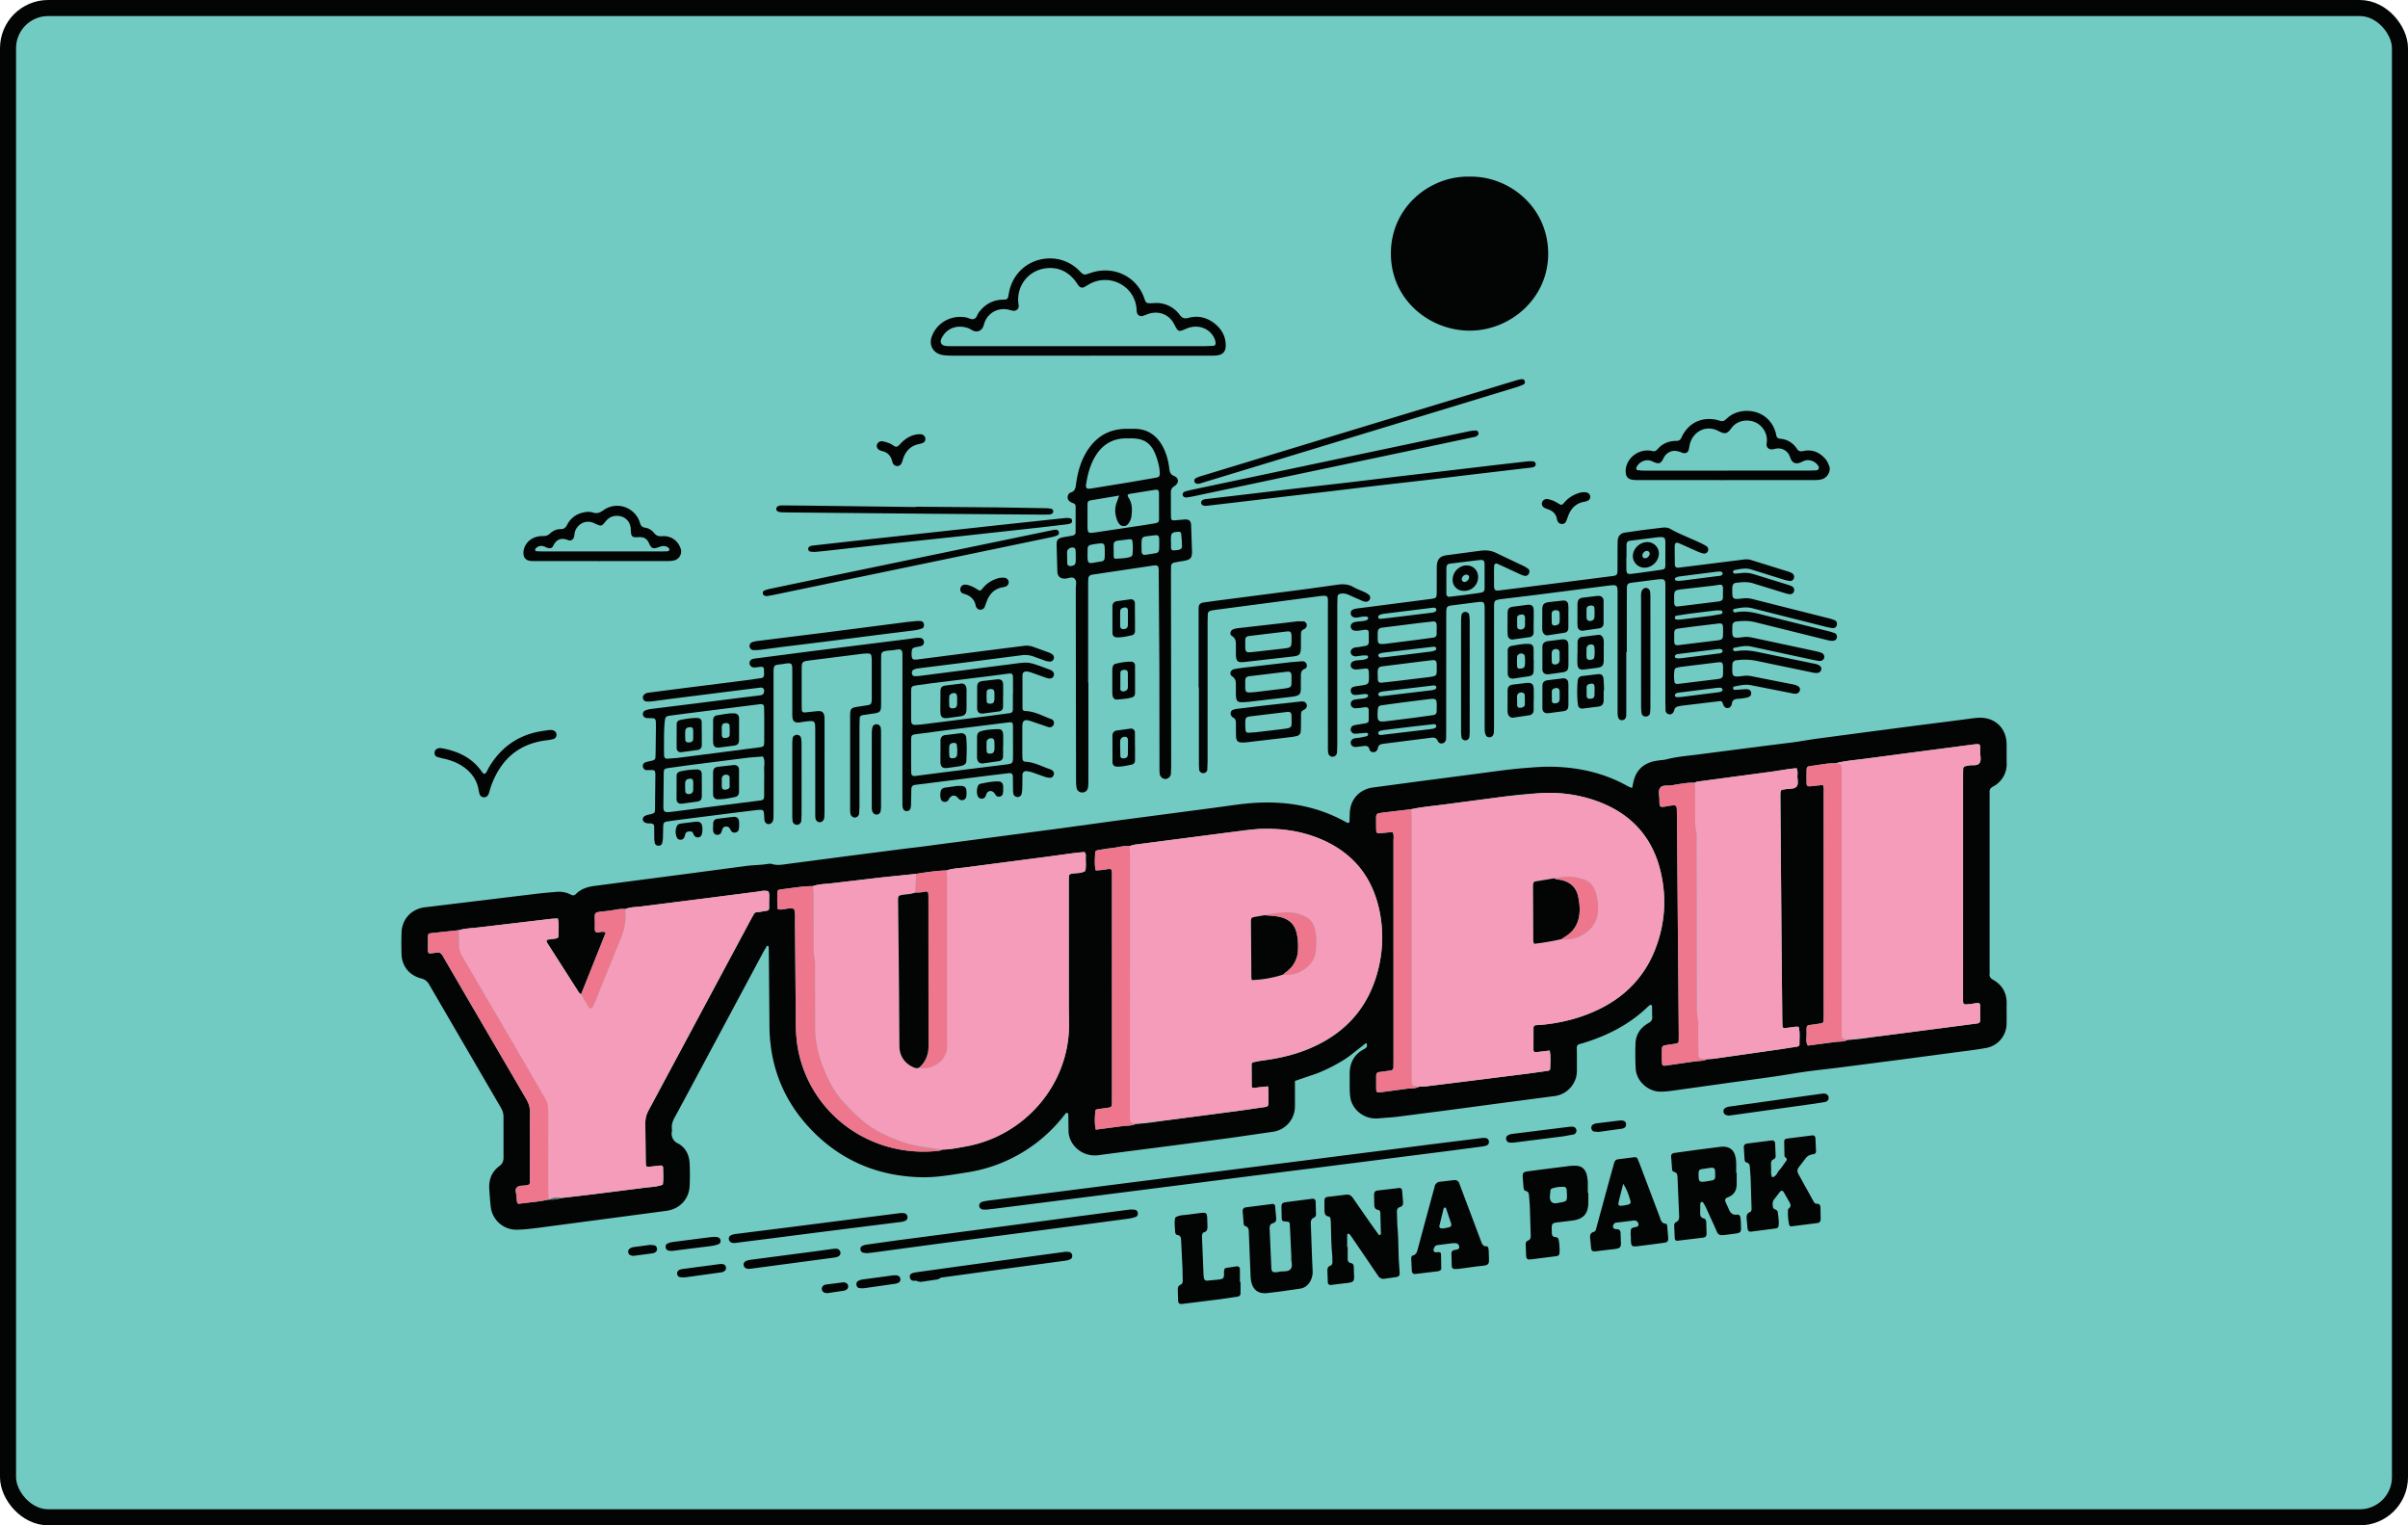 <svg xmlns="http://www.w3.org/2000/svg" width="150" height="95" fill="none" xmlns:v="https://vecta.io/nano"><rect x=".5" y=".5" width="149" height="94" rx="2.5" fill="#72cbc2" stroke="#030404"/><g fill="#030404"><path d="M107.668 69.481c-.048-.013-.118-.021-.177-.05-.079-.04-.127-.112-.133-.201a.23.23 0 0 1 .103-.216c.101-.071.22-.089.339-.105l2.182-.305 3.298-.459.305-.037c.189-.005.315.094.326.247.011.134-.074.251-.237.282l-.81.125-4.972.695-.224.026zM57.35 79.839c-.06-.011-.111-.014-.158-.03-.104-.036-.166-.112-.173-.219s.039-.191.136-.244a.27.27 0 0 1 .092-.037l1.097-.139c.06-.007.132.023.188.053a.24.24 0 0 1 .031.381c-.053.038-.116.073-.179.083l-1.035.153zm26.601-2.174v.753c.001.131.057.222.2.248.118.021.168.102.177.213l.004.05c.007.992.206.914-.858 1.03l-.558.07a.17.17 0 0 1-.204-.174l-.025-.703c-.004-.141.022-.264.182-.322.114-.041.13-.146.131-.249l-.007-.352c-.07-.684-.072-1.371-.091-2.057a2.17 2.17 0 0 0-.021-.25c-.01-.068-.038-.14-.112-.153-.248-.044-.264-.221-.263-.413l-.003-.603c.002-.114.07-.192.184-.207l1.169-.14c.196-.025.321.062.425.214l1.097 1.577.501.698c.014.019.063.031.087.022s.053-.047.053-.072l-.034-1.305c-.003-.088-.039-.17-.138-.186-.197-.031-.237-.164-.241-.327l-.012-.603c.003-.183.058-.255.228-.278l1.322-.155c.129-.015.187.055.197.173l.059.7c.012.147-.031.268-.19.314-.164.047-.198.164-.193.31l.023.803c.072.718.063 1.438.093 2.157l.053.801c.009.21-.041.262-.257.296l-.659.093a.39.39 0 0 1-.433-.191l-.341-.501-1.28-1.88a1.97 1.97 0 0 0-.154-.2c-.018-.02-.061-.033-.086-.026s-.056.044-.056.068l-.003.753h.035zm21.857-4.469c.002.396.051.441.433.393l.399-.07c.139-.022.205-.103.205-.237l-.008-.347c-.015-.169-.085-.224-.273-.204l-.55.083c-.156.029-.194.078-.205.234-.004.049-.001.099-.001.149zm2.374-.159l.001.653c.011.407-.136.723-.542.877-.197.075-.214.171-.127.351l.167.367c.094.235.222.411.525.365.118-.018.189.064.207.176a2.31 2.31 0 0 1 .029.299c.02.701.083.649-.609.741-.914.121-.741.129-1.08-.594l-.46-1.008a3.56 3.56 0 0 0-.191-.354c-.025-.041-.077-.072-.13-.035-.025.017-.056.047-.057.072l-.007.601c-.001.162.035.294.225.34.117.028.149.132.153.236l.02.702c.004.134-.055.236-.192.254l-1.625.196c-.099.011-.16-.065-.166-.154l-.034-.801c-.002-.087.035-.167.12-.206.167-.077.194-.216.189-.376l-.104-2.457c-.013-.145-.049-.259-.216-.295-.072-.016-.111-.081-.118-.148l-.061-.8c-.006-.144.055-.208.21-.232l1.318-.184 1.471-.188a1.62 1.62 0 0 1 .306-.016c.32.022.55.178.657.476a1.61 1.61 0 0 1 .085.441c.014.233.004.468.004.702h.032zm4.923-1.694l.016.251c.005.23-.007.266-.234.306a.62.62 0 0 0-.42.255l-.4.523c-.122.151-.125.293-.03.462l.855 1.547.101.175c.036.063.095.112.161.11.219-.007.25.123.249.292l.011.654c.002.133-.056.236-.194.255l-1.625.206c-.075.009-.134-.041-.148-.112a3.67 3.67 0 0 1-.071-.849c.003-.049.007-.118.039-.142.217-.163.094-.326.006-.487l-.3-.526c-.071-.118-.163-.132-.242-.035l-.372.481c-.111.149-.091.317-.062.483.005.03.025.065.05.084.089.068.231.075.247.224.03.283.09.564.051.85-.012.092-.082.148-.173.16l-1.524.197c-.147.017-.217-.042-.238-.198l-.054-.6c-.011-.171-.007-.333.202-.415.106-.041.105-.164.102-.265l-.057-1.86-.047-.652c-.009-.139-.025-.268-.195-.311-.097-.024-.129-.103-.135-.191l-.047-.752c-.005-.14.062-.22.207-.24l1.525-.194c.117-.014.207.053.216.167l.034.802c.002.087-.034.167-.123.202-.134.053-.165.158-.166.282l.003.201c.022.212-.036.431.067.635.282-.037.314-.317.475-.472.084-.081.145-.186.215-.281l.203-.289c.086-.145-.122-.182-.125-.295l-.017-.903c0-.091.076-.151.167-.163l1.576-.2c.117-.014.194.056.203.175l.022.452zm-51.616 3.992c-.099 0-.168.004-.236-.001-.136-.01-.233-.092-.254-.207-.023-.128.064-.249.224-.288a3.79 3.79 0 0 1 .404-.071l1.882-.236 3.56-.453 2.746-.351 2.797-.354 2.746-.35 2.797-.354 2.797-.355 2.746-.351 2.797-.354 2.746-.351 3.001-.373c.101-.012.205-.021.305-.008.109.015.184.091.201.201s-.029.207-.127.253a1.01 1.01 0 0 1-.294.075l-2.186.287-2.797.356-2.695.345-2.899.369-3.611.452-3.407.438-3.56.454-3.661.466-2.644.337-2.899.368-.479.055zm18.954 3.009l-.093-2.007c-.012-.236-.018-.237-.263-.259-.214-.019-.237-.035-.247-.23l-.016-.653c.003-.234.044-.288.296-.325l1.625-.209c.117-.014.203.051.209.167l.022.803c.001.087-.033.167-.122.203-.171.07-.207.206-.201.368l.076 2.109.039.853a1.2 1.2 0 0 1-.083.492c-.124.319-.343.543-.694.603l-1.216.175-.864.105c-.531.04-.843-.187-.964-.693a2.12 2.12 0 0 1-.046-.398l-.106-2.61c-.008-.198.023-.414-.251-.485-.034-.009-.068-.078-.072-.122l-.064-.801c-.008-.14.077-.218.213-.236l1.625-.207c.097-.012.173.034.184.13l.067.75c.012.147-.03.27-.191.312-.19.049-.223.182-.218.346l.107 2.459c.022.221.074.264.289.252.051-.003.105-.002.153-.016.244-.073.558.02.734-.155.203-.202.035-.513.071-.724zm20.671-4.613l-.22.865c-.103.464-.228.594.473.441l.049-.01c.127-.034.182-.101.152-.213-.098-.367-.222-.725-.454-1.083zm.466 3.26v-.251c.007-.226.019-.24.247-.307.033-.01.067-.012.101-.019.072-.014.135-.05.137-.124.003-.104-.038-.198-.139-.248a.28.28 0 0 0-.147-.027l-1.118.136c-.09.012-.141.084-.171.168-.038.107.008.201.121.228.049.012.102.009.152.015.123.014.173.092.185.203l.004.05c.004.99.213.918-.853 1.033l-.711.087c-.197.016-.251-.029-.275-.21l-.059-.599c-.013-.174-.006-.332.215-.397.154-.045.157-.204.192-.331l.794-2.91.297-1.066c.034-.127.109-.203.244-.22l1.016-.129c.092-.011.168.026.205.114l.149.374 1.21 3.202c.075.197.102.437.399.454.029.002.074.071.078.112l.066.8c.008.169-.06.243-.236.27l-.863.115-.812.102c-.357.042-.4.004-.417-.371v-.251h-.011z"/><path d="M89.936 76.506l.29-.057c.155-.038.211-.11.168-.249l-.316-.947c-.008-.022-.049-.047-.074-.046s-.069.028-.074.051l-.261 1.065c-.033.145.037.2.268.183zm-2.011 2.195l-.018-.301c-.003-.088.017-.182.109-.207.226-.061.258-.249.306-.424l.55-2.042.488-1.798a.38.38 0 0 1 .383-.332l.814-.095a.3.3 0 0 1 .352.222l.143.377 1.207 3.209c.06.16.114.318.339.313.073-.002.113.07.122.14a1.98 1.98 0 0 1 .021.25c.008.79.139.78-.714.857l-1.117.151a1.99 1.99 0 0 1-.256.016c-.151 0-.214-.053-.223-.214l-.018-.754c-.001-.112.056-.19.175-.213l.151-.027c.09-.018.162-.058.161-.161-.002-.127-.094-.229-.217-.238a1.37 1.37 0 0 0-.256.006l-.864.109c-.165.02-.228.128-.26.269-.022.096.024.17.121.177.068.005.136-.011.204-.008.076.004.134.051.137.123l.016.903c0 .071-.057.118-.125.142-.032.012-.065.024-.098.028l-1.373.164c-.156.016-.225-.049-.239-.194l-.024-.452m9.688-4.295l-.017-.292c-.01-.112-.064-.189-.188-.193-.24-.007-.475.022-.704.096-.069.022-.122.071-.123.142-.005.245-.108.538.085.716.158.146.422.031.639.006.017-.002.033-.007.049-.011.209-.05.249-.097.259-.305v-.158zm1.331-.103v.603c-.011.71-.319 1.042-1.034 1.121l-.915.112c-.296.039-.33.081-.332.393l.007.251c.001.151.05.26.228.27.118.006.182.075.201.188a3.54 3.54 0 0 1 .052.8c-.006.115-.075.184-.192.199l-1.625.205c-.183.02-.251-.044-.265-.224l-.026-.702c-.002-.105.027-.203.137-.247.157-.061.18-.185.175-.326l-.057-1.858-.047-.601c-.01-.139-.027-.266-.2-.307-.092-.022-.132-.098-.14-.189l-.058-.701c-.008-.229.047-.291.29-.33l.964-.127 1.575-.198a3.28 3.28 0 0 1 .46-.027c.352.008.576.168.685.499.047.141.056.294.081.443.005.033.003.067.003.1v.653h.03m-21.662 5.547l-.001.704c-.002.113-.065.189-.183.207l-1.115.164-2.289.286c-.225.028-.289-.018-.302-.223l-.019-.653c-.004-.145.032-.259.184-.325.106-.046.125-.152.124-.256l-.015-.754-.084-1.707c-.008-.173-.008-.34-.243-.373-.069-.01-.109-.075-.122-.146-.003-.016-.011-.033-.011-.049-.004-.299-.071-.599.018-.897.254-.166.554-.134.834-.183l.762-.098c.322-.031.368.007.386.307l.015.503c.006.176-.005.338-.221.4-.07.02-.097.089-.111.156a.43.43 0 0 0-.01.1l.102 2.461.025.148c.022.094.09.148.182.144l.663-.06c.281-.05.428.002.401-.435a.65.65 0 0 1 .011-.15c.012-.069.042-.134.118-.147l.657-.1a.17.17 0 0 1 .204.175l.002.804h.038zm-23.312-1.798c-.055-.009-.141-.012-.22-.038-.086-.029-.133-.103-.145-.191a.21.21 0 0 1 .101-.215.9.9 0 0 1 .289-.088l1.876-.263 3.452-.452 3.502-.465 4.213-.562 3.249-.429a1.63 1.63 0 0 1 .407 0c.109.014.178.099.19.209s-.039.207-.142.242a2.33 2.33 0 0 1-.445.106l-5.279.701-6.499.849-4.161.562-.388.037zm-8.211-.628c-.057-.006-.11-.005-.158-.019-.106-.032-.175-.108-.193-.214s.031-.204.129-.251a.98.98 0 0 1 .292-.082l3.353-.42 3.606-.462 3.251-.412a1 1 0 0 1 .304.005c.108.02.176.102.191.211s-.024.203-.126.252c-.075.036-.159.062-.242.073l-2.541.319-2.794.353-2.692.345-2.083.263-.299.039zm11.409 2.345c-.132 0-.22.014-.301-.003-.109-.024-.171-.11-.186-.216a.22.22 0 0 1 .141-.243c.092-.038.196-.054.297-.068l2.741-.382 4.062-.556 2.386-.326a.96.96 0 0 1 .304.008c.109.021.175.106.186.215s-.035.202-.14.244a1.21 1.21 0 0 1-.294.081l-3.911.527-3.249.447-2.035.273zm-10.507-.737c-.036-.004-.089-.003-.137-.017a.26.26 0 0 1-.194-.211c-.019-.105.03-.203.127-.251a.94.94 0 0 1 .29-.085l4-.525 1.063-.145c.101-.013.203-.026.304-.021.12.006.225.111.246.222s-.048.229-.172.276a.9.9 0 0 1-.196.052l-5.214.694-.117.01zm51.195-8.857h.102c.134.01.233.095.248.212s-.056.247-.175.274l-.654.117-2.998.379a1.28 1.28 0 0 1-.355.005c-.106-.016-.178-.098-.196-.207s.028-.201.127-.251a.74.74 0 0 1 .241-.077l3.507-.437.153-.015z"/><path d="M44.499 77.033c.046.005.134.002.214.024.108.03.169.117.174.224.004.087-.038.176-.121.206a2.17 2.17 0 0 1-.443.115l-1.83.228-.558.074a.9.9 0 0 1-.302-.019c-.105-.028-.165-.115-.17-.226-.003-.09.034-.17.116-.208.091-.043.19-.079.289-.093l2.388-.306.243-.019zm-1.857 2.529l-.25-.013c-.111-.016-.185-.08-.209-.189a.25.25 0 0 1 .161-.28c.063-.023.13-.038.197-.047l2.271-.301c.067-.009.136-.011.203-.001a.23.23 0 0 1 .206.193c.022.108-.021.2-.114.257a.5.5 0 0 1-.189.065l-2.275.315zm13.044-.136c.05.003.138-.004.218.016.107.027.17.11.184.217s-.044.197-.142.242a.9.9 0 0 1-.245.064l-1.87.266a1.14 1.14 0 0 1-.303-.007c-.09-.013-.147-.08-.17-.167-.029-.106-.004-.209.088-.267a.75.75 0 0 1 .284-.102l1.957-.263zm43.878-8.927l-.261-.023c-.091-.017-.145-.083-.167-.17-.027-.107.002-.207.095-.265a.61.61 0 0 1 .239-.08l1.421-.173a.69.69 0 0 1 .203.007c.109.021.184.085.197.2.013.108-.021.199-.121.255-.043.024-.094.041-.144.048l-1.463.202zm-59.066 7.034l.256.026c.09.018.143.084.165.17a.23.23 0 0 1-.096.263.48.48 0 0 1-.188.069l-1.157.155c-.063.008-.135-.011-.197-.033-.168-.062-.207-.302-.063-.408a.54.54 0 0 1 .227-.102l1.053-.139zm11.03 3.008c-.061-.011-.112-.014-.159-.03a.24.24 0 0 1-.175-.221c-.007-.108.04-.193.138-.246a.3.3 0 0 1 .093-.038l1.107-.141a.36.36 0 0 1 .19.053c.136.072.153.297.031.385-.053.038-.117.073-.18.084l-1.044.155zm7.443-26.33c-.641.022-1.275.111-1.906.216l-2.077.213-3.141.369c-.402.052-.814.042-1.203.179-.686-.002-1.357.134-2.035.206-.017.002-.033.006-.05.01-.074.016-.125.059-.128.133-.013.365-.034.731.023 1.098l.171.012c.282.001.557-.141.843-.034.086.278.05.564.053.846l.053 6.333c.006.672.066 1.338.231 1.992.954 3.777 4.502 6.255 8.46 5.909.153-.013.308-.02.448-.094.48-.007.948-.106 1.418-.189 3.66-.643 6.448-3.814 6.462-7.559.002-.368-.014-.737-.015-1.105l-.001-7.689c0-.134-.003-.268.002-.402.007-.173.043-.213.196-.241.279-.052.581.002.833-.175.059-.281.018-.566.026-.849.003-.097.024-.202-.076-.322-.175.015-.375.025-.573.051l-1.878.256-4.977.65c-.387.053-.786.056-1.16.186zm29.432 13.471c.136-.005.274-.001.409-.018l2.645-.33 3.713-.466 1.218-.169c.087-.012.179-.037.18-.14.004-.365.044-.732-.031-1.127l-.823.096c-.132.015-.189-.028-.19-.165l.004-1.358c.001-.098.063-.148.162-.155l.358-.024c1.254-.12 2.455-.428 3.584-.981 1.628-.797 2.801-2.016 3.461-3.683.597-1.507.731-3.067.405-4.646-.503-2.437-2.004-4.013-4.418-4.755-1.005-.309-2.041-.422-3.09-.366a27.32 27.32 0 0 0-2.398.232l-3.405.449c-.761.106-1.529.164-2.282.324l-1.623.192c-.622.092-.556.016-.561.644-.001.167-.001.335.008.502.007.126.063.173.204.161.271-.022.541-.053.811-.08.106.183.06.371.06.55l.002 13.706-.004.402c-.002.117-.063.181-.183.196l-.71.1c-.123.016-.181.089-.182.201l.002.903c.003.127.07.178.202.162l1.673-.225c.267-.041.55.005.801-.132h0zm-17.654 2.315c.703-.017 1.391-.157 2.085-.242l4.42-.581 1.521-.22c.201-.031.238-.072.239-.258 0-.332.02-.665-.02-1.033l-.577.059c-.102.011-.203.03-.304.041-.079.009-.139-.034-.14-.106l-.006-1.356c0-.071.041-.128.117-.143.201-.04.401-.084.604-.11 1.125-.145 2.215-.416 3.24-.9 1.994-.942 3.29-2.458 3.87-4.558a8.13 8.13 0 0 0 .178-3.636c-.409-2.292-1.691-3.911-3.914-4.777-1.179-.459-2.411-.603-3.672-.544-.667.031-1.324.146-1.985.232l-5.691.74c-.117.015-.23.058-.345.088-.398-.031-.777.097-1.167.132-.271.024-.54.079-.81.123-.088.015-.171.056-.172.154-.004.363-.056.73.038 1.111.186-.015.357-.017.523-.045.517-.09.487-.101.487.433v.101 13.673l-.003.402c-.003.113-.052.187-.178.204l-.71.1c-.073.01-.143.043-.147.114-.024.38-.059.761.031 1.16l1.692-.221c.267-.042.551.003.8-.137h0zm-35.771 4.616l1.628-.189 3.509-.442c.386-.054.786-.05 1.173-.196.055-.346.023-.697.022-1.047 0-.1-.065-.157-.162-.148-.255.023-.509.06-.764.084-.074.007-.135-.037-.144-.112-.013-.099-.013-.2-.014-.301l-.026-2.263a1.65 1.65 0 0 1 .214-.86l6.366-11.878.171-.309c.043-.079.103-.129.197-.137.085-.007.171-.013.255-.03.587-.114.508.012.509-.574 0-.232.042-.467-.037-.696-.253-.088-.501-.003-.748.027l-3.559.456-3.56.45c-.354.049-.72.032-1.059.169-.311-.037-.611.048-.913.091-1.229.174-.946-.09-.983 1.117a.61.61 0 0 0 .005.1c.013.094.062.15.166.147.163-.005.328-.097.511.011l-1.53 3.828c-.116-.022-.155-.121-.208-.204l-1.878-2.936c-.045-.071-.097-.138-.046-.24l.547-.076c.09-.013.17-.054.169-.153-.006-.362.059-.729-.043-1.098-.154.008-.291.008-.426.024l-4.425.523c-.44.056-.887.06-1.317.183l-1.729.186c-.16.018-.187.055-.191.24a18.76 18.76 0 0 0-.001.754c.002.094-.026.203.099.273.14-.017.293-.029.444-.055.178-.031.284.038.371.189l1.268 2.183 3.948 6.757c.159.271.238.541.228.854-.017.552-.005 1.106-.005 1.659l-.002 2.564c-.001.245-.012.246-.255.288-.199.035-.449-.007-.575.151s.008.386.004.584c-.002.1.013.2.027.3a.12.12 0 0 0 .143.11c.608-.087 1.224-.121 1.824-.259l.031.01.03-.013c.255.029.499-.022.74-.095h0zm79.376-27.079c-.532-.01-1.049.114-1.573.175-.205.024-.238.07-.243.254a17.93 17.93 0 0 0 0 .803c.005.187.047.22.258.202.251-.022.501-.054.756-.082.077.184.051.353.051.517l.001 13.81c0 .593.021.486-.508.576-.597.102-.567-.054-.558.636.003.227-.065.467.077.696l1.678-.221c.266-.042.55.005.799-.135.736-.019 1.457-.167 2.185-.254l3.504-.456 2.387-.312c.123-.016.181-.083.183-.199l.002-.754c-.004-.35-.006-.35-.384-.294-.05.008-.1.019-.151.025-.574.06-.535.102-.535-.455l.001-13.818.005-.351c.002-.096.056-.155.147-.179.066-.017.134-.027.201-.041.228-.05.532.048.673-.154.128-.185.034-.456.043-.69a4.58 4.58 0 0 0-.006-.352c-.004-.105-.07-.141-.168-.136-.069.004-.137.006-.205.015l-3.351.439-3.452.456c-.607.084-1.222.121-1.817.278h0zm-8.005 18.435c.153-.012.307-.015.459-.037l4.056-.579 1.062-.164c.087-.014.172-.05.169-.154-.012-.363.048-.731-.055-1.088-.087 0-.156-.007-.223.001-.204.024-.406.056-.609.082-.1.013-.166-.026-.173-.13s-.009-.201-.011-.301l-.044-4.472-.076-9.398c0-.117-.003-.235.004-.352.008-.152.045-.184.221-.212.033-.005.068-.005.102-.012.229-.05.525.007.675-.157s.05-.45.059-.681c.006-.147.038-.301-.058-.472-.154.016-.32.029-.485.053l-.961.149-4.721.634c-.065.009-.125.045-.188.069-.499-.014-.983.099-1.471.17-.228.033-.529-.05-.669.16-.128.19-.048.457-.043.689.013.486-.057.561.544.432.016-.004.033-.005.05-.008.49-.065.492-.065.496.405l.115 13.77c.002.151-.001.301-.003.452 0 .096-.049.161-.144.177-.201.034-.405.059-.607.091-.263.043-.293.071-.297.314a17.22 17.22 0 0 0 .006.754c.006.204.041.239.244.212l1.774-.255c.268-.043.551-.01.802-.141h0zm-4.674-16.908c.029-.138.054-.283.09-.425.161-.645.571-1.052 1.227-1.216.132-.033.268-.047.403-.067s.275-.023.406-.057c.731-.19 1.484-.233 2.228-.337l3.711-.481 1.933-.241c.507-.069 1.011-.163 1.518-.233l2.744-.364 3.354-.439 2.949-.377c.305-.039.609-.088.916-.115 1.052-.092 1.826.591 1.843 1.624.007.386-.004.771.003 1.157a1.57 1.57 0 0 1-.85 1.498c-.151.085-.229.184-.214.357.009.117.001.234.001.352v10.615c0 .117.01.236-.002.352-.018.176.067.272.216.356.585.331.861.836.849 1.498-.008.402.006.805-.004 1.207a1.55 1.55 0 0 1-1.333 1.554c-.656.118-1.319.192-1.979.28l-3.558.471-3.457.446c-.983.126-1.971.22-2.948.385-1.448.245-2.907.418-4.361.625l-3.248.454a5.52 5.52 0 0 1-.664.05c-.751.011-1.517-.626-1.558-1.451-.026-.519-.031-1.04-.01-1.559.023-.561.315-.985.809-1.262.169-.095.248-.202.234-.394-.016-.217-.007-.436-.013-.653a.1.1 0 0 0-.045-.076c-.024-.012-.07-.012-.09.004a2.03 2.03 0 0 0-.192.165c-1.108 1.044-2.429 1.723-3.882 2.175-.098.03-.196.059-.295.085-.134.034-.187.106-.184.251.011.452.006.905.007 1.358 0 .219-.022.434-.112.639a1.6 1.6 0 0 1-1.314.998l-3.202.421-3.404.455-3.152.407c-.389.045-.782.068-1.174.102-.975.085-1.654-.622-1.754-1.293a3.98 3.98 0 0 1-.04-.5c-.006-.319.001-.637-.002-.956-.007-.695.263-1.237.905-1.571.161-.084.227-.192.127-.383l-.995.783c-.34.254-.708.469-1.086.666-.363.189-.733.362-1.119.498l-1.242.423v.988c0 .218.006.436-.003.654a1.59 1.59 0 0 1-1.374 1.526l-2.738.395-3.608.476-3.457.446-1.067.141c-1.019.132-1.843-.651-1.857-1.51l-.013-1.006c-.001-.046-.013-.095-.072-.115-.069-.024-.091.033-.121.067-.057.062-.106.132-.159.197a9.46 9.46 0 0 1-6.007 3.446c-.944.149-1.885.32-2.851.293-2.759-.077-5.083-1.102-6.936-3.1-1.619-1.745-2.423-3.827-2.469-6.182l-.041-4.728a5.12 5.12 0 0 0-.012-.351c-.002-.021-.041-.041-.066-.056-.008-.005-.035.007-.042.019-.078.128-.16.255-.231.388l-4.885 9.125-.624 1.155c-.13.226-.208.456-.178.716a.68.68 0 0 1 0 .151.67.67 0 0 0 .394.768c.479.256.691.733.713 1.265.018.452.02.906 0 1.358-.036.833-.616 1.454-1.457 1.567l-4.726.626-3.15.417c-.457.058-.917.12-1.376.129a1.61 1.61 0 0 1-1.685-1.442c-.04-.366-.066-.735-.089-1.103-.037-.574.157-1.064.625-1.415.202-.151.266-.311.263-.548l-.002-2.515c.002-.21-.054-.389-.159-.569l-4.476-7.684a.75.75 0 0 0-.503-.374c-.736-.197-1.188-.763-1.213-1.5-.015-.452-.015-.906 0-1.358.027-.831.609-1.464 1.447-1.57l3.461-.419 3.461-.42c.441-.052.884-.091 1.327-.125a1.57 1.57 0 0 1 .843.171c.124.063.218.071.318-.03.325-.332.734-.456 1.191-.513l5.337-.698 4.116-.546c.44-.054.887-.051 1.326-.123.083-.014.177-.016.255.008.324.101.64.038.963-.006l4.066-.533 3.508-.451c.918-.096 1.828-.238 2.744-.35l3.456-.456 3.303-.437 3.35-.461 2.643-.349 3.507-.462c.814-.105 1.625-.242 2.443-.298 1.983-.134 3.885.172 5.647 1.127.075.04.149.087.229.111.042.013.105-.012.108-.074l.019-.552c.037-.72.434-1.264 1.093-1.496.111-.039.23-.064.347-.08l2.947-.394 3.355-.439c1.051-.134 2.097-.297 3.155-.379.581-.045 1.159-.096 1.74-.082 1.649.041 3.217.392 4.66 1.202.073.041.152.072.229.105.014.006.034-.002.071-.004"/></g><g fill="#f59cba"><path d="M50.643 55.186c.389-.137.801-.128 1.203-.179l3.141-.369 2.077-.213-.049 1.175-.297.074-.407.048c-.36.053-.365.061-.364.405l.003.151.057 5.671.021 3.212c.006.633.367 1.128.96 1.344.088.032.166.017.249 0 .766.135 1.503-.296 1.717-1.002.055-.18.039-.365.039-.549V54.71l-.022-.501c.375-.13.774-.133 1.161-.186l4.977-.65 1.878-.256.573-.051c.1.12.079.225.076.322-.008.283.033.567-.026.849-.252.176-.554.123-.833.175-.153.028-.189.069-.196.241l-.002.402.001 7.689.015 1.105c-.015 3.745-2.802 6.916-6.462 7.559-.47.083-.938.181-1.419.189l-1.618-.242c-.739-.149-1.433-.427-2.112-.753-1.024-.492-1.802-1.259-2.533-2.083-.464-.523-.787-1.137-1.059-1.771-.379-.885-.618-1.806-.615-2.777l-.005-3.719c-.001-.184.005-.372-.032-.55a3.43 3.43 0 0 1-.057-.699l-.004-3.217-.033-.6zm46.632 3.299c.477.084.921-.033 1.32-.27.465-.276.817-.665.908-1.214.057-.346.055-.699-.011-1.047a3.13 3.13 0 0 0-.114-.436c-.127-.37-.369-.636-.756-.757-.276-.086-.554-.155-.848-.166-.328-.013-.643.056-.963.105l-1.159.194c-.1.017-.142.079-.149.171l-.005.15.012 3.309c0 .083-.001.168.071.252a15.99 15.99 0 0 0 1.693-.291h0zM87.901 50.4c.753-.16 1.521-.217 2.282-.324l3.405-.449 2.398-.232a8.85 8.85 0 0 1 3.09.366c2.415.742 3.916 2.318 4.419 4.755.326 1.579.192 3.139-.405 4.646-.661 1.668-1.833 2.886-3.461 3.683-1.129.553-2.33.861-3.584.981l-.358.024c-.099.006-.161.056-.162.155l-.004 1.358c.001.137.058.18.19.165l.823-.096c.076.395.035.762.031 1.127-.001.103-.093.128-.18.14l-1.218.169-3.713.466-2.645.33c-.135.016-.272.012-.409.018l-.152-.019c-.274-.045-.301-.068-.314-.299l-.002-.351V50.949c0-.183-.02-.366-.03-.549"/><path d="M79.928 60.694c.48.065.918-.063 1.307-.323.428-.286.705-.686.741-1.204a5.17 5.17 0 0 0-.005-1.003c-.099-.786-.438-1.047-1.023-1.231a2.26 2.26 0 0 0-.602-.109 6.13 6.13 0 0 0-1.561.175l-.653.114c-.164.03-.192.064-.203.232l-.002.2.023 3.301c.001.065.017.129.026.191.496.01 1.421-.153 1.952-.341zm-9.562-8.005c.115-.03.228-.073.345-.088l5.691-.74 1.985-.232c1.26-.059 2.493.085 3.672.544 2.224.866 3.505 2.485 3.914 4.777.218 1.221.153 2.436-.178 3.636-.58 2.1-1.876 3.616-3.871 4.557-1.025.484-2.115.754-3.24.9-.203.026-.403.071-.604.11-.075.015-.117.071-.117.143l.006 1.356c.001.073.061.115.14.106l.304-.041.577-.058c.04.367.02.701.02 1.033 0 .186-.038.227-.239.258l-1.521.22-4.42.581-2.085.242c-.349-.087-.352-.087-.362-.37l-.002-.452.005-15.93-.023-.551m-41.787 5.244c.43-.123.878-.127 1.317-.183l4.426-.523c.135-.016.271-.016.425-.024.102.369.037.736.043 1.098.002.099-.078.14-.169.153l-.547.076c-.051.102.001.169.046.24l1.877 2.936c.053.083.092.182.208.204.005.016.007.034.015.048l.438.733c.083.132.208.133.278.006a4.12 4.12 0 0 0 .19-.409l.215-.562 1.342-3.301c.24-.584.335-1.184.265-1.81.339-.136.706-.12 1.059-.169l3.56-.45 3.559-.456c.247-.03.495-.115.748-.027.079.228.037.464.037.696-.001.586.078.46-.509.574-.084.016-.169.023-.255.029-.095.008-.155.058-.197.137l-.171.309-6.366 11.878a1.65 1.65 0 0 0-.214.86l.026 2.263.014.301c.009.075.071.119.144.112l.764-.084c.097-.009.162.048.162.148.001.35.033.701-.022 1.047-.387.146-.787.142-1.173.196l-3.509.442-1.628.189c-.253-.015-.509-.053-.74.095l-.03.013-.032-.01-.026-.6.002-4.917c.001-.294-.051-.562-.206-.814l-.384-.651-1.414-2.441-1.86-3.172-1.499-2.566a1.23 1.23 0 0 1-.189-.663l-.023-.952zm85.777-10.399c.595-.157 1.21-.194 1.817-.278l3.452-.456 3.352-.439c.067-.009.136-.011.204-.015.098-.005.165.031.169.136l.005.351c-.009.233.085.505-.043.69-.14.202-.444.105-.673.154l-.2.041c-.092.024-.145.082-.147.179l-.006.352v13.818c0 .557-.039.516.534.455.051-.005.101-.017.152-.025.377-.056.379-.056.384.294l-.003.754c-.001.115-.06.183-.183.198l-2.387.312-3.504.456-2.185.254c-.351-.087-.353-.086-.365-.369l-.003-.402V48.352l-.005-.503c-.014-.23-.04-.247-.365-.314zm-8.8 1.216c.062-.024.123-.061.188-.069l4.72-.634.962-.149.485-.053c.095.171.064.326.058.472-.01.231.093.513-.06.681s-.445.107-.675.157c-.033.007-.068.006-.102.012-.175.028-.212.06-.221.212l-.003.352.075 9.398.045 4.472.011.301c.007.104.073.143.172.13l.609-.082c.067-.008.136-.001.223-.001.103.358.044.726.056 1.088.003.104-.083.14-.169.154l-1.063.164-4.056.579c-.151.021-.305.025-.459.037l-.204-.018c-.311-.027-.344-.052-.349-.362l-.006-1.405c-.001-.234.021-.474-.024-.7-.062-.316-.065-.631-.065-.948l-.014-10.187c0-.184.015-.373-.024-.55-.067-.299-.064-.598-.065-.898l-.003-1.606c-.001-.183.016-.369-.042-.548z"/></g><path d="M105.55 48.747c.058.179.041.365.042.548l.003 1.606c.001.301-.002.599.065.898.039.177.024.366.024.55l.014 10.187c0 .317.003.632.065.948.044.227.023.466.024.7l.006 1.405c.005.31.038.335.349.362l.204.018c-.251.131-.534.097-.801.141l-1.775.255c-.203.027-.237-.008-.243-.212a15.79 15.79 0 0 1-.006-.754c.004-.244.033-.272.296-.314l.608-.091c.094-.016.143-.081.144-.177l.003-.452-.116-13.77c-.004-.469-.006-.47-.495-.405l-.051.008c-.601.129-.531.054-.543-.432-.006-.232-.086-.499.042-.689.141-.21.441-.126.669-.159.488-.071.973-.184 1.472-.17zm-54.904 6.445l.033.6.004 3.217a3.43 3.43 0 0 0 .057.699c.037.178.031.366.032.55l.005 3.719c-.004.971.236 1.892.614 2.777.271.633.595 1.248 1.059 1.771.731.824 1.509 1.591 2.533 2.083.68.326 1.374.604 2.112.753.533.108 1.078.163 1.618.242-.14.074-.295.08-.447.094-3.959.346-7.507-2.132-8.46-5.91-.165-.654-.225-1.32-.231-1.992l-.052-6.333c-.003-.282.033-.568-.053-.846-.286-.108-.562.035-.843.034-.049 0-.099-.007-.171-.012-.057-.367-.035-.733-.023-1.098.003-.074.055-.117.128-.133.017-.004.033-.008.05-.01.678-.072 1.349-.208 2.035-.207zm37.259-4.793l.03.549v16.063l.002.351c.013.231.04.254.314.299l.152.019c-.25.138-.533.091-.8.132l-1.673.225c-.132.017-.199-.034-.202-.162a27.76 27.76 0 0 1-.002-.903c.001-.112.06-.185.183-.201l.709-.1c.121-.016.181-.079.184-.196l.004-.401-.002-13.706c0-.179.046-.367-.06-.55l-.811.08c-.14.011-.197-.035-.203-.161l-.008-.502c.004-.627-.061-.552.561-.643l1.623-.192zm-17.538 2.296l.023.551-.005 15.93.002.452c.011.284.013.283.362.37-.249.14-.533.095-.8.137l-1.692.221c-.09-.399-.055-.78-.031-1.16.004-.071.075-.104.147-.114l.71-.1c.126-.016.175-.091.178-.204l.003-.402V54.703v-.101c-.001-.534.03-.523-.487-.433-.166.029-.337.03-.523.045-.094-.381-.043-.747-.038-1.11.001-.098.084-.139.172-.154l.81-.123c.39-.035.77-.162 1.167-.132zm43.984-5.161c.325.067.351.084.364.314.011.167.006.335.006.503v15.643l.003.402c.012.282.014.282.365.369-.249.14-.532.093-.799.135l-1.678.221c-.142-.229-.074-.469-.077-.695-.008-.69-.038-.533.559-.636.529-.091.507.017.507-.576l-.001-13.81c0-.165.026-.333-.05-.517l-.756.082c-.212.018-.254-.015-.258-.202a15.37 15.37 0 0 1 0-.803c.004-.184.037-.23.242-.254.524-.061 1.041-.185 1.573-.175zM28.576 57.936l.023.951a1.23 1.23 0 0 0 .189.664l1.499 2.566 1.86 3.172 1.414 2.441.384.651c.156.251.207.519.206.814l-.002 4.917.026.6c-.6.138-1.216.172-1.824.259a.12.12 0 0 1-.143-.11c-.014-.099-.029-.2-.027-.3.004-.198-.131-.424-.004-.584s.376-.117.575-.151c.243-.042.253-.043.255-.288l.002-2.564.005-1.659c.01-.314-.069-.583-.228-.854l-3.948-6.757-1.268-2.183c-.087-.151-.193-.22-.371-.189l-.444.055c-.125-.07-.098-.179-.099-.273l.001-.754c.004-.185.031-.222.191-.24l1.729-.186zM57.017 55.6l.049-1.175c.632-.104 1.265-.194 1.907-.216l.021.501v10.244c0 .184.016.368-.039.549-.214.706-.951 1.137-1.717 1.003.437-.378.606-.847.603-1.424l-.008-9.027-.013-.4c-.007-.074-.068-.119-.143-.112-.22.021-.435.084-.66.058zm-18.073 1.02c.07.626-.026 1.226-.265 1.81l-1.342 3.301-.215.562-.19.409c-.07.128-.195.126-.278-.006l-.438-.733c-.008-.014-.01-.032-.015-.048l1.53-3.828c-.183-.107-.348-.015-.511-.011-.104.003-.153-.053-.166-.147a.62.62 0 0 1-.005-.1c.037-1.207-.246-.943.983-1.117.302-.043.602-.128.913-.091z" fill="#ee778d"/><path d="M34.236 74.707c.231-.151.487-.112.74-.097-.241.074-.485.126-.74.097z" fill="#576463"/><path d="M57.015 55.599c.224.026.44-.037.66-.058.075-.007.136.038.143.112.012.133.013.267.013.4l.008 9.027c.003.576-.165 1.045-.603 1.424-.082.017-.161.032-.248 0-.593-.217-.954-.711-.96-1.344l-.021-3.212-.057-5.671-.003-.151c-.001-.344.005-.352.364-.405l.407-.048c.1-.016.198-.048.297-.074zm40.262 2.89a15.96 15.96 0 0 1-1.693.291c-.072-.085-.071-.169-.071-.252l-.012-3.309.006-.15c.007-.092.048-.154.149-.171l1.159-.194c.152.088.329.074.491.116.541.141.885.467 1 1.013.069.327.11.657.088.991-.042.636-.309 1.149-.869 1.498l-.249.166z" fill="#030404"/><path d="M97.277 58.485l.249-.166c.56-.349.827-.862.869-1.498.022-.334-.019-.664-.088-.991-.115-.546-.459-.873-1-1.013-.163-.042-.34-.028-.492-.116.319-.049.634-.118.962-.105.294.011.572.081.848.166.387.121.63.386.756.757a3.14 3.14 0 0 1 .114.436c.065.348.068.701.011 1.047-.091.549-.443.938-.908 1.214-.399.237-.843.353-1.32.27z" fill="#ee778d"/><path d="M79.928 60.697a6.99 6.99 0 0 1-1.951.341c-.009-.062-.026-.126-.026-.191l-.023-3.301.002-.2c.011-.168.039-.202.203-.232l.653-.114c.34.027.683.037 1.014.125.503.133.832.434.962.94.089.346.109.695.097 1.047a1.75 1.75 0 0 1-.737 1.425c-.067.05-.129.106-.193.16z" fill="#030404"/><path d="M79.925 60.7l.193-.16a1.75 1.75 0 0 0 .737-1.425c.012-.352-.008-.701-.097-1.047-.13-.506-.459-.807-.962-.94-.332-.088-.674-.097-1.014-.125.513-.119 1.034-.19 1.561-.175.202.006.409.048.602.109.586.184.925.446 1.023 1.232.041.33.028.67.005 1.003-.037.518-.314.919-.741 1.205-.389.26-.827.389-1.307.323z" fill="#ee778d"/><g fill="#030404"><path d="M104.546 36.18l.289-.024 2.177-.279c.114-.015.25.003.292-.147.028-.101-.099-.157-.324-.129l-2.38.303c-.081.011-.16.049-.235.084-.021.01-.035.058-.032.086s.026.068.05.075c.063.02.13.026.163.032zm-.007 4.828l.24-.019 2.283-.289c.101-.013.209-.019.241-.143.023-.087-.095-.156-.274-.134l-2.537.316c-.046.006-.093.039-.131.07-.021.018-.033.059-.031.088s.025.069.048.078c.062.022.129.029.161.035h0zm.037-2.416l.218-.018 1.777-.219.653-.111c.034-.007.076-.075.075-.114s-.048-.104-.081-.107c-.117-.011-.238-.012-.355.001l-1.625.198-.808.124c-.065.012-.111.072-.1.151.008.062.058.078.107.087s.102.006.139.008h0zm-.017 4.828l.214-.017 2.284-.289c.182-.023.277-.101.24-.187-.053-.123-.165-.089-.262-.092-.034-.001-.068.002-.102.007l-2.385.3c-.05.006-.105.017-.144.045s-.067.075-.075.119c-.011.054.038.091.088.103s.101.009.142.012h0zm-18.237-.094l.001.005 2.832-.339a1.1 1.1 0 0 0 .15-.03c.085-.022.172-.057.166-.157-.007-.105-.095-.122-.187-.113l-.152.018-2.934.348c-.051.006-.1.017-.15.028-.146.033-.216.103-.186.185.037.102.122.1.209.09l.252-.035h0zm2.732 1.806l-1.063.12-1.77.216a1.84 1.84 0 0 0-.249.053c-.071.019-.124.067-.117.141s.063.116.14.116c.05 0 .101-.01.151-.016l2.984-.354c.067-.008.135-.021.199-.041.082-.027.161-.065.136-.174-.019-.084-.091-.091-.159-.088-.085.004-.169.018-.253.028h0zm-2.655-4.218l1.046-.125 1.668-.207c.1-.013.2-.04.292-.078.034-.014.067-.082.063-.12s-.054-.091-.092-.099c-.064-.014-.135 0-.202.008l-2.985.355a1.17 1.17 0 0 0-.246.062c-.072.025-.108.087-.074.157.019.038.072.085.109.084.135-.002.27-.022.422-.036zm-.069-2.406l1.099-.131 1.729-.213c.101-.013.205-.024.281-.103.038-.039.046-.089.021-.137-.014-.027-.041-.059-.068-.066a.42.42 0 0 0-.15-.007l-3.051.378c-.099.013-.199.047-.289.09-.031.015-.046.084-.048.129-.002.056.05.095.1.093.136-.005.271-.024.376-.034zm3.766-2.345l.002.802a.18.18 0 0 0 .231.198l.812-.095 1.012-.14c.29-.049.322-.086.326-.352l-.001-1.404c-.005-.271-.058-.319-.351-.288l-1.776.217c-.193.025-.246.094-.253.31l-.002.753h0zm11.223-1.425h-.01l.001.702c.008.298.061.335.379.294l.558-.072 1.214-.171c.255-.042.275-.069.278-.332l.001-1.404a.84.84 0 0 0-.006-.1c-.017-.14-.084-.2-.238-.202a1.84 1.84 0 0 0-.255.012l-1.673.209c-.181.024-.24.083-.247.262l-.002.802h0zm5.456 1.733l-2.028.233c-.427.053-.456.088-.462.495l.005.35c.013.18.079.241.262.219l2.532-.311c.017-.002.034-.005.05-.01.106-.031.185-.09.189-.206l.007-.6c-.006-.19-.068-.239-.253-.218l-.302.048h0zm.558 2.873v-.251c-.013-.243-.066-.285-.319-.255l-1.47.178-1.012.134c-.179.028-.233.095-.241.27l.001.551c.009.178.076.226.269.211.068-.005.135-.02.203-.028l2.078-.253c.486-.056.491-.056.491-.556h0zm.001 2.371l-.001-.2c-.013-.249-.065-.293-.311-.264l-2.281.279c-.101.013-.201.035-.299.062-.069.018-.126.069-.135.137-.034.249-.039.499.001.748.011.073.072.117.144.118.101 0 .203-.013.304-.026l2.027-.249c.554-.063.554-.057.551-.604h0zm-17.84-2.489c.005-.117.005-.235-.007-.352s-.094-.18-.21-.169l-.814.091-2.238.28c-.333.038-.407.073-.407.438l.005.352c.013.187.072.243.25.243.085 0 .171-.005.256-.015l1.932-.244 1.016-.137a.22.22 0 0 0 .215-.234l.001-.251zm.003 2.391l-.001-.25c-.015-.215-.067-.267-.288-.249l-.759.091-2.225.279c-.329.038-.406.073-.405.435l.009.4c.012.143.083.209.239.196l.912-.101 2.024-.246c.499-.068.498-.078.494-.557h0zm-.002 2.433h.006V44c-.003-.482-.035-.511-.528-.452l-1.619.203-1.262.173c-.212.032-.249.082-.269.296-.003.033-.002.067-.004.1-.027.631.014.667.636.587l1.517-.189 1.313-.181c.142-.02.205-.104.209-.237v-.25h0zm11.81-3.435v3.721l-.001.151c.008.241-.09.355-.256.368-.179.013-.272-.117-.283-.393l-.002-.402v-6.892c.001-.803.04-.765-.753-.671l-4.373.56-1.934.235-.102.011c-.53.073-.533.073-.534.587l-.001 7.244-.006.453c-.003.065-.017.136-.048.193-.051.093-.137.148-.252.141-.092-.006-.167-.051-.204-.131-.034-.075-.059-.158-.065-.239-.011-.15-.008-.301-.008-.453v-6.842l-.001-.402c-.012-.357-.056-.398-.437-.353l-1.627.208c-.267.037-.313.093-.325.359l-.003.402-.004 7.043-.004.453c-.003.143-.044.27-.195.322-.157.055-.278-.023-.335-.155-.088-.202-.244-.206-.422-.183l-2.95.374c-.194.023-.326.084-.352.289-.002.016-.01.032-.017.047-.04.1-.108.17-.222.183-.137.015-.25-.045-.281-.168-.057-.225-.206-.235-.391-.206l-.457.056c-.191.006-.311-.101-.319-.255-.007-.136.079-.248.238-.284.116-.026.237-.028.355-.048l.399-.084c.038-.011.084-.064.09-.103.014-.091-.07-.109-.134-.107l-.459.037c-.084.007-.17.021-.254.015-.121-.008-.222-.115-.236-.23s.055-.241.171-.28c.08-.027.165-.038.249-.053l.506-.083c.113-.018.194-.076.196-.194l-.003-.653c-.004-.111-.087-.167-.215-.156-.102.008-.203.03-.304.042l-.306.024c-.158-.003-.272-.099-.291-.232s.061-.266.212-.3.304-.041.456-.064c.134-.02.276-.019.384-.117.02-.018.032-.06.027-.087s-.033-.062-.058-.069c-.153-.042-.304 0-.457.017-.118.013-.238.027-.355.018s-.207-.128-.211-.25c-.003-.111.045-.208.147-.242.127-.043.265-.058.399-.077.599-.084.599-.083.586-.692-.008-.391-.024-.405-.405-.358l-.356.039c-.232.007-.363-.087-.372-.255s.101-.27.337-.307c.135-.021.273-.019.408-.041a1.16 1.16 0 0 0 .29-.087c.03-.014.042-.083.044-.128.001-.019-.045-.055-.071-.056-.102-.005-.205-.006-.306.003l-.355.05c-.189.012-.323-.083-.346-.229-.023-.152.076-.279.257-.319.083-.018.17-.019.254-.033l.404-.07c.136-.024.212-.099.211-.238l-.006-.603c-.005-.12-.079-.173-.207-.164-.221.016-.437.086-.662.058-.134-.017-.226-.098-.248-.217-.025-.135.053-.263.201-.307a1.51 1.51 0 0 1 .251-.046l.357-.035a.88.88 0 0 0 .194-.059c.049-.02.077-.059.08-.115.004-.068-.049-.086-.096-.094-.172-.03-.34.014-.508.043-.102.017-.203.031-.303-.007s-.169-.113-.18-.223.031-.203.131-.252c.074-.036.16-.058.243-.069l3.102-.399 1.474-.192c.401-.054.404-.057.408-.474l.001-1.258.004-.352c.031-.394.195-.582.589-.642l1.525-.202.61-.081c.346-.045.671-.016.993.151l1.617.766c.122.058.242.125.351.204.099.072.108.213.042.32-.059.095-.15.144-.259.124a1.3 1.3 0 0 1-.288-.102l-1.02-.473-.373-.169c-.122-.05-.206-.002-.215.119l-.011.352.003.905c.006.248.067.304.307.279l1.017-.126 2.899-.368 3.153-.403c.27-.035.309-.076.314-.36l.004-1.459.008-.402c.029-.27.168-.435.44-.485l1.066-.153 1.272-.156c.171-.019.339-.013.497.076.594.336 1.236.573 1.852.863a3.29 3.29 0 0 1 .404.215c.106.069.135.208.089.314s-.171.171-.3.138a2.53 2.53 0 0 1-.385-.135l-1.072-.483c-.23-.1-.308-.05-.313.207l.009 1.106c.004.141.094.208.241.191l1.781-.221 2.289-.288c.157-.021.305-.01.454.037l2.298.715a1.29 1.29 0 0 1 .235.099c.109.06.155.181.126.303-.027.113-.139.201-.269.183a2.48 2.48 0 0 1-.398-.092l-1.955-.611c-.383-.133-.739-.038-1.105.032-.053.01-.07.065-.065.119.006.06.051.094.1.092.136-.004.272-.018.408-.033.276-.032.541-.006.808.08l2.006.621a2.6 2.6 0 0 1 .336.123c.13.061.178.21.125.344-.042.106-.155.17-.294.147-.117-.019-.232-.054-.346-.089l-1.86-.573c-.374-.126-.741-.089-1.115-.04-.138.018-.201.113-.213.243-.004.033-.006.067-.006.1-.007.681-.018.706.665.623.21-.026.406-.007.607.044l4.719 1.192c.132.033.264.072.389.124.113.046.161.172.133.297-.025.118-.13.207-.262.193-.152-.017-.303-.05-.452-.087l-4.57-1.153c-.386-.101-.743-.022-1.11.047-.055.01-.07.064-.068.117.002.062.05.08.098.096.016.005.035.007.051.004.645-.148 1.253.036 1.867.19l3.877.967a3.42 3.42 0 0 1 .439.136c.111.045.16.182.125.299-.032.109-.113.163-.225.174-.156.015-.304-.027-.454-.064l-4.376-1.087c-.41-.105-.81-.101-1.219-.045a.24.24 0 0 0-.226.233c-.002.017-.005.033-.005.05-.015.744-.044.779.697.683.193-.025.375-.005.559.035l3.908.836a2.93 2.93 0 0 1 .394.111c.115.043.186.177.169.284-.019.128-.154.24-.298.223-.186-.023-.37-.062-.554-.101l-3.707-.8c-.37-.083-.71.018-1.06.079-.048.008-.07.065-.058.121s.053.083.106.087.103-.001.153-.008c.446-.071.882-.024 1.322.071l3.362.696c.151.031.307.05.435.139.088.062.138.15.108.261-.028.105-.1.173-.211.194-.138.026-.271-.009-.405-.037l-3.412-.71a3.61 3.61 0 0 0-1.273-.032.24.24 0 0 0-.229.23l-.006.05c-.015.743-.047.781.693.689a1.42 1.42 0 0 1 .458.01l2.665.525c.098.02.198.056.282.108.091.055.136.151.107.261s-.102.171-.21.197c-.121.029-.236-.011-.353-.034l-2.464-.485c-.369-.079-.711.015-1.062.077-.055.01-.071.063-.068.117.003.062.051.095.099.093l.664-.044c.228-.007.331.059.358.204.033.172-.057.28-.297.329a3.58 3.58 0 0 1-.508.068c-.209.012-.371.065-.392.304-.001.017-.006.033-.011.049-.038.121-.111.213-.247.222-.164.011-.235-.095-.289-.233-.083-.215-.091-.21-.282-.187l-2.24.267c-.085.01-.169.028-.252.045-.123.025-.226.076-.26.209a.58.58 0 0 1-.052.142c-.069.122-.183.176-.295.145-.131-.037-.199-.129-.206-.258l-.01-.503v-6.59-.453c0-.634.041-.658-.651-.574l-1.424.182c-.264.035-.317.086-.323.356l-.004 1.056-.001 2.918h-.035z"/><path d="M63.099 43.181h.005l-.002-.956c-.006-.259-.056-.299-.302-.268l-1.118.146-3.612.445-.965.133c-.328.056-.344.074-.347.383l-.002 1.71.006.151c.018.169.083.225.271.222l.358-.024 1.017-.127 2.949-.374 1.524-.203c.154-.021.21-.078.214-.232l.002-1.006zm.006 3.085h-.002l-.002-1.056c-.004-.2-.055-.242-.245-.221l-.864.108-2.745.342-2.133.281c-.346.048-.352.059-.357.416l-.001 1.357.005.603c.009.208.075.256.299.227l1.778-.23 2.744-.345 1.118-.137c.375-.055.397-.085.403-.442l.001-.905h0zm-15.5-1.081h.001v-.602l-.01-.552c-.007-.124-.079-.18-.2-.175-.051.002-.102.009-.152.015l-4.568.576-.963.128c-.236.038-.27.087-.299.333-.069.583-.043 1.17-.054 1.755l.007.401c.007.115.074.191.194.188l.612-.044 2.841-.365 2.283-.296c.278-.037.302-.066.308-.357l.001-1.004h0zm-.001 3.263h.002l-.003-.452c-.028-.293.088-.599-.08-.88l-.863.067-3.756.476-1.267.177c-.259.041-.286.071-.291.322l-.019 1.707c-.004.781-.082.77.795.66l2.74-.353 2.436-.309c.26-.033.297-.067.302-.311l.002-1.105h0zm8.61-2.995v-4.276-.352c.003-.337-.042-.427-.415-.356-.201.038-.409.039-.611.073-.242.041-.287.098-.299.329l-.003.352v2.414l-.003.352c-.015.312-.075.384-.378.437l-.761.113c-.116.017-.186.085-.193.199l-.011.452-.001 5.03-.02.451c-.019.147-.151.253-.277.249s-.245-.11-.269-.26a1.88 1.88 0 0 1-.017-.3v-5.734-.101c.014-.391.057-.439.474-.508l.558-.085c.271-.043.3-.077.315-.36l.001-.101-.001-2.314a2.32 2.32 0 0 0-.021-.3c-.012-.094-.078-.153-.172-.155a2.87 2.87 0 0 0-.409.019l-3.204.405c-.555.071-.556.075-.558.618v2.163l.008.301c.011.125.071.174.205.162l.765-.079c.29-.026.411.072.44.354.009.083.006.167.006.251l-.001 5.684-.016.351c-.026.181-.157.293-.306.277-.134-.015-.236-.119-.248-.278-.012-.15-.008-.302-.008-.452l-.001-4.98c-.001-.622-.007-.627-.627-.558l-.355.054c-.295.03-.42-.067-.442-.348-.009-.117-.005-.234-.005-.352V41.93l-.004-.352c-.013-.237-.069-.283-.326-.26-.119.01-.236.036-.355.052-.453.059-.483.028-.483.57v8.601l-.005.402c-.003.066-.019.133-.04.196a.29.29 0 0 1-.274.19c-.111-.006-.221-.102-.243-.224-.015-.082-.014-.166-.019-.25-.027-.434-.031-.443-.491-.399l-1.171.141-3.713.47-.609.087c-.273.045-.297.073-.31.363l-.015.654a1.48 1.48 0 0 1-.051.346c-.03.104-.118.162-.235.156s-.198-.07-.222-.175a1.69 1.69 0 0 1-.033-.348l-.003-.654c-.006-.148-.065-.195-.227-.212-.051-.006-.103.002-.154-.003-.209-.022-.325-.111-.329-.248s.098-.227.307-.283l.2-.044c.218-.059.25-.086.254-.311l.022-2.163a.84.84 0 0 0-.007-.1c-.014-.123-.068-.173-.2-.173l-.357.007c-.118-.009-.214-.131-.217-.246s.052-.203.154-.238c.144-.05.296-.079.446-.113.114-.026.179-.091.185-.206l.012-.352.018-1.509-.005-.352c-.011-.156-.069-.213-.219-.221-.119-.007-.239.003-.358-.008s-.231-.123-.233-.231.05-.202.151-.243c.109-.044.227-.075.345-.09l2.646-.328 2.696-.341 1.425-.176c.101-.013.21-.023.259-.13.044-.095.051-.199-.008-.288-.053-.08-.148-.074-.233-.064l-1.781.222-3.764.475-1.118.15c-.134.016-.273.025-.407.011-.107-.011-.182-.093-.205-.2s.029-.195.114-.261.185-.081.288-.094l2.339-.3 3.713-.47.913-.13c.116-.018.177-.096.179-.21l-.007-.351c-.007-.099-.076-.146-.173-.142-.085.004-.169.02-.254.028-.068.007-.136.017-.204.013a.28.28 0 0 1-.269-.256.27.27 0 0 1 .189-.269c.081-.025.167-.035.251-.046l2.949-.383 2.848-.36 3.611-.453.508-.07c.101-.01.205-.013.305 0 .118.015.204.133.206.255.002.112-.052.202-.153.239-.111.04-.232.052-.348.077-.206.044-.252.096-.266.303a1.65 1.65 0 0 0-.003.151c.007.3.065.351.373.312l4.932-.633 1.678-.212a1.22 1.22 0 0 1 .604.064l.962.348a.82.82 0 0 1 .222.123c.086.068.117.166.081.271s-.116.173-.228.171a1.03 1.03 0 0 1-.299-.051l-.674-.243a1.54 1.54 0 0 0-.803-.098l-2.644.34-2.848.359-.967.121c-.099.014-.205.043-.287.096-.092.059-.1.167-.067.272.023.073.081.109.152.111a1.97 1.97 0 0 0 .306-.012l5.847-.752c.931-.121.931-.124 1.839.2l.478.181c.178.08.245.215.197.359s-.187.207-.377.157c-.115-.031-.227-.074-.34-.114l-.627-.224a1.64 1.64 0 0 0-.296-.078c-.193-.027-.307.052-.309.239l.003 2.061c.001.094.06.151.163.155.598.019 1.107.316 1.647.514.14.051.183.218.128.342s-.188.191-.343.142l-.969-.331c-.112-.038-.227-.077-.343-.094-.154-.022-.262.07-.282.223a2 2 0 0 0-.012.251v1.66l.009.251c.01.109.055.196.183.202.562.026 1.043.306 1.559.475a.38.38 0 0 1 .13.079.24.24 0 0 1 .072.274c-.037.104-.117.173-.228.172a1 1 0 0 1-.299-.052l-.772-.273a1.65 1.65 0 0 0-.347-.081.23.23 0 0 0-.298.254l-.011.754a2.26 2.26 0 0 1-.041.398c-.027.126-.145.204-.262.199s-.236-.094-.255-.211-.019-.233-.021-.351l-.008-.704c-.007-.177-.076-.237-.264-.219l-1.069.127-3.764.475-.966.122c-.206.03-.258.099-.262.301l-.018.954a.81.81 0 0 1-.047.244c-.031.084-.11.127-.2.136a.23.23 0 0 1-.246-.141.65.65 0 0 1-.044-.244l-.003-.855v-3.823m35.339-34.45c2.414-.053 4.877 1.857 4.89 4.784.012 2.815-2.392 4.834-4.933 4.808-2.474-.025-4.876-1.928-4.865-4.826.011-2.917 2.479-4.831 4.908-4.767z"/><path d="M67.01 34.62c.002-.132 0-.264-.018-.394a.16.16 0 0 0-.085-.107c-.192-.073-.43.07-.437.269l.011.693c.007.136.1.19.249.17.194-.027.267-.096.279-.284.008-.115.001-.231.001-.347zm5.93-.863h.004l.001.349c.007.136.057.18.188.173l.253-.026c.176-.031.246-.093.243-.263a8.47 8.47 0 0 0-.051-.746c-.01-.095-.085-.133-.185-.124-.413.035-.447.071-.454.487v.15zm-1.832.269h.004l.001.3c.011.186.074.248.251.228l.605-.095c.176-.034.219-.088.236-.275.006-.066.006-.133.006-.2.002-.779.037-.675-.692-.595-.385.043-.403.083-.411.486v.15zm-2.29.331c-.002-.553-.002-.554-.574-.478l-.251.043c-.184.045-.233.095-.243.269l-.005.451c.007.432.044.475.474.389.599-.12.604.032.6-.674zm.556-.09l.002.4c.003.071.047.139.124.133.304-.025.613-.019.908-.114.069-.022.124-.07.133-.138a3.15 3.15 0 0 0-.002-.848c-.01-.072-.071-.123-.144-.118l-.505.06c-.572.058-.525.08-.516.625h0zm.341-3.402l-1.739.291c-.189.033-.228.078-.231.271l-.001 1.254c.004.538.006.547.532.471l3.031-.454.655-.107c.188-.039.235-.09.237-.271l-.002-1.605c-.003-.185-.074-.237-.263-.208l-1.513.245c-.197.033-.221.077-.104.267.229.369.212.766.159 1.167a.9.9 0 0 1-.098.283c-.078.152-.176.294-.376.297s-.299-.135-.379-.289a1.03 1.03 0 0 1-.057-.139c-.112-.326-.132-.655-.025-.985l.174-.488h0zm.556-3.559c-1.063-.047-1.797.504-2.24 1.493-.201.449-.308.921-.38 1.403-.026.177.047.249.228.234.085-.007.169-.024.253-.037l2.273-.37 1.614-.28c.187-.034.229-.095.226-.273-.006-.338-.09-.664-.197-.982-.302-.891-.753-1.238-1.777-1.187h0zM67.799 42.52l-.001 6.033c0 .167.001.336-.026.5-.031.188-.18.302-.354.304s-.327-.109-.358-.297c-.027-.164-.03-.333-.03-.5l-.008-4.324-.009-7.592c-.001-.198.075-.432-.059-.586-.151-.173-.381-.036-.577-.022-.305.022-.498-.128-.512-.426l-.047-1.658c-.001-.351.079-.425.442-.498l.555-.097c.117-.021.185-.092.186-.205l.002-1.608c0-.115-.063-.178-.175-.213a.61.61 0 0 1-.219-.123c-.144-.129-.133-.365.012-.493.013-.011.026-.027.041-.03.321-.071.336-.316.373-.576.094-.649.255-1.283.587-1.862.553-.965 1.364-1.525 2.521-1.539l.564-.001c.75.021 1.296.376 1.666 1.002.27.457.401.96.467 1.479.027.208.061.362.304.463.307.127.31.436.017.623-.169.107-.227.223-.225.406l.005 1.458c.004.262.047.29.302.263l.561-.049c.276-.001.38.09.393.353l.057 1.658a.84.84 0 0 1-.002.1c-.024.282-.099.371-.394.446-.115.029-.235.041-.353.061l-.352.066c-.132.029-.205.11-.206.247l-.005.402.014 12.017-.017.502a.37.37 0 0 1-.348.314.37.37 0 0 1-.348-.313c-.02-.149-.017-.301-.017-.451l-.006-6.184-.04-5.882v-.1c.004-.369-.059-.409-.412-.354l-3.597.538-.152.024c-.133.026-.214.106-.225.238a5.02 5.02 0 0 0-.011.401v6.084h.019zm-.577-20.961l7.847-.001.512-.019c.097-.009.149-.084.141-.177-.007-.082-.025-.167-.056-.243-.271-.669-1.051-.958-1.754-.654-.513.222-.513.222-.779-.29-.308-.593-.956-.844-1.607-.622l-.335.124c-.188.049-.341-.051-.376-.24-.018-.098-.013-.2-.026-.3-.183-1.386-1.713-2.13-2.947-1.433l-.307.179a.26.26 0 0 1-.326-.069c-.088-.102-.154-.221-.237-.327-.438-.561-1.025-.846-1.738-.786-1.113.094-1.887 1.026-1.804 2.118.006.083.03.166.029.249-.004.18-.161.313-.344.288-.118-.017-.231-.062-.349-.079a1.26 1.26 0 0 0-1.448.849l-.06.192c-.11.288-.381.401-.654.272-.092-.043-.175-.108-.27-.143-.6-.226-1.329-.095-1.685.631-.119.244-.014.434.264.467.169.02.341.014.512.014h7.796zm.106.594c-2.65 0-5.299.001-7.948-.002-.221 0-.447-.002-.663-.04-.591-.102-.878-.619-.667-1.171.329-.862 1.215-1.342 2.136-1.169.165.031.324.156.493.09s.192-.266.291-.399c.34-.457.784-.739 1.366-.793.085-.008.171-.007.256-.011.116-.006.19-.061.211-.177l.067-.345c.258-1.162 1.215-1.983 2.416-2.039a2.54 2.54 0 0 1 1.755.587 1.77 1.77 0 0 1 .15.136c.352.36.312.32.792.164 1.386-.45 2.755.226 3.246 1.458.17.426.087.472.644.436a1.79 1.79 0 0 1 1.607.722c.155.201.286.27.548.198.62-.17 1.189-.019 1.676.386.425.353.66.807.649 1.364-.007.338-.172.533-.513.583-.184.027-.375.022-.562.022l-7.948.001zm7.337 20.665v-4.925c0-.233.076-.329.323-.372l.761-.105 5.741-.744 1.775-.249c.365-.057.707-.054 1.04.139.219.127.466.208.697.317a1.23 1.23 0 0 1 .26.158c.084.069.111.168.075.273a.27.27 0 0 1-.285.168 1.08 1.08 0 0 1-.242-.076l-.795-.351a.81.81 0 0 0-.497-.075c-.113.02-.193.074-.201.19l-.013.502-.001 8.696-.016.502c-.016.157-.127.254-.263.263-.153.01-.278-.101-.295-.283-.014-.15-.01-.301-.01-.452l-.001-8.646c-.001-.667.085-.703-.697-.595l-6.399.842-.201.037c-.105.032-.18.099-.185.213l-.012.502-.001 8.696-.018.502c-.012.121-.13.206-.252.207s-.237-.084-.251-.208c-.017-.149-.019-.301-.019-.451v-4.675h-.017zm32.934-13.509h5.079l.461-.015c.139-.012.202-.14.136-.256-.16-.283-.519-.441-.83-.355-.114.032-.218.098-.331.136-.274.092-.452.009-.571-.256-.028-.061-.043-.128-.073-.187a.76.76 0 0 0-.792-.44c-.084.007-.167.037-.251.048-.221.029-.377-.089-.385-.292-.003-.066.017-.133.021-.199a1.2 1.2 0 0 0-.241-.802c-.479-.658-1.5-.655-1.949-.048-.276.373-.4.428-.834.198-.734-.39-1.557.006-1.768.799-.035.129-.048.264-.084.393-.039.139-.178.219-.319.186-.099-.023-.192-.07-.29-.098-.362-.106-.683.004-.892.308-.048.069-.078.149-.121.221-.123.205-.231.242-.467.158-.096-.034-.185-.089-.283-.117-.347-.099-.744.096-.879.431-.027.066-.004.147.075.158a3.33 3.33 0 0 0 .457.031l5.131.001zm-.109.593c-1.761 0-3.521 0-5.282-.001-.171 0-.343.004-.511-.02-.285-.04-.414-.194-.429-.476-.038-.733.632-1.376 1.409-1.349a1.25 1.25 0 0 1 .253.038c.133.033.23-.011.315-.11.305-.357.702-.525 1.172-.524a.31.31 0 0 0 .32-.198 1.75 1.75 0 0 1 .088-.181c.449-.787 1.223-1.126 2.124-.93.066.015.131.038.196.058.123.038.235.026.333-.064l.152-.135c.816-.714 2.513-.58 2.972.9.02.064.031.13.044.196.025.131.101.204.239.218a1.36 1.36 0 0 1 1.054.633c.099.155.224.171.394.134.58-.125 1.036.091 1.401.526.098.118.15.259.21.399.12.28-.073.728-.458.834-.202.055-.406.05-.611.05h-5.385zm-70.04 4.443h3.686l.409-.006c.072-.002.142-.025.151-.101s-.051-.12-.109-.157c-.157-.101-.312-.089-.486-.025-.421.155-.515.13-.681-.238-.133-.294-.34-.381-.649-.363-.416.024-.45-.021-.478-.446l-.003-.1c-.05-.502-.431-.814-.943-.778-.275.02-.472.154-.64.364-.232.289-.255.285-.596.137l-.138-.065c-.542-.235-1.056.141-1.163.576-.024.097-.025.2-.052.296-.046.162-.195.268-.353.205-.452-.18-.751-.059-.955.371-.063.132-.204.153-.358.103-.081-.026-.154-.075-.236-.097a.46.46 0 0 0-.502.16c-.018.021-.025.065-.015.091s.043.057.069.059l.357.014h3.686zm-.066.601c-1.315 0-2.63 0-3.945-.001-.137 0-.275.005-.409-.013-.28-.037-.419-.201-.424-.477-.008-.449.31-.868.777-1.008a1.34 1.34 0 0 1 .402-.06c.18.005.331-.021.466-.151.189-.182.424-.285.692-.282.203.002.301-.105.385-.269a1.43 1.43 0 0 1 .969-.757c.221-.055.44-.071.657-.002.234.073.411.009.611-.132a1.47 1.47 0 0 1 1.918.137 1.44 1.44 0 0 1 .384.643c.048.162.127.26.306.289a.89.89 0 0 1 .564.323c.142.18.285.228.52.21a1.09 1.09 0 0 1 1.12.712.57.57 0 0 1-.436.806c-.165.034-.339.03-.509.031l-4.048.001zm37.183-4.817c-.067-.019-.129-.042-.156-.114-.034-.09-.012-.177.064-.222a1.52 1.52 0 0 1 .328-.136l5.778-1.758 5.681-1.727 8.131-2.467c.13-.039.263-.071.397-.09.093-.013.168.042.194.13s-.016.173-.098.21a3.4 3.4 0 0 1-.429.161l-5.043 1.538-5.632 1.712-8.815 2.68c-.129.039-.256.098-.398.083zm20.645-1.401l.249.001c.124.008.206.082.204.18-.003.122-.088.172-.194.198-.05.012-.101.016-.152.022l-3.459.407-3 .361-3.002.343-3 .36-2.9.338-3.052.362-1.73.201c-.216.024-.353-.053-.354-.189-.001-.12.09-.203.289-.228l1.933-.226 3.967-.468 3.053-.35 3-.361 2.849-.333 3.102-.367 2.195-.252zm-47.45 8.398c-.138-.007-.21-.048-.237-.137s.007-.174.092-.211a1.88 1.88 0 0 1 .34-.103l3.711-.777 7.976-1.655 5.819-1.205c.1-.021.201-.042.302-.047.092-.004.168.048.193.136s-.005.176-.09.214c-.108.048-.223.084-.339.108l-5.317 1.106-7.524 1.562-4.565.949-.361.061zm26.163-6.141c-.127 0-.202-.03-.242-.116a.19.19 0 0 1 .112-.247 4.16 4.16 0 0 1 .444-.117l5.41-1.145 7.415-1.562 4.408-.93a2.49 2.49 0 0 1 .456-.054c.088-.002.157.061.17.157.01.072-.026.128-.082.172-.099.077-.222.081-.338.105l-3.555.759-7.916 1.665-5.911 1.249-.369.064zm-16.876.574l5.176.044 2.92.048a1.62 1.62 0 0 1 .353.04c.061.015.105.079.11.154s-.04.133-.099.162a.5.5 0 0 1-.197.042l-.461.003-6.867-.054-8.865-.082-.461-.011a.67.67 0 0 1-.196-.047c-.07-.026-.104-.091-.107-.158s.035-.126.097-.165c.108-.069.229-.056.348-.056l1.281.01 6.969.089zm-6.315 2.818c-.069-.006-.172-.006-.271-.026-.07-.014-.109-.076-.118-.147s.027-.135.088-.168a.56.56 0 0 1 .193-.057l2.698-.302 3.361-.368 2.139-.233 3.412-.373 3.209-.343.917-.097a1.14 1.14 0 0 1 .304.018c.069.013.111.074.117.146s-.021.139-.087.167a.9.9 0 0 1-.244.063l-1.526.18-5.398.592-4.127.439-4.124.459-.544.049zM30.195 48.199c.14-.102.181-.271.265-.412.659-1.107 1.598-1.86 2.877-2.172.28-.069.57-.102.856-.146.066-.01.137-.005.204.004.15.02.254.125.268.26s-.065.264-.212.302a3.05 3.05 0 0 1-.402.072c-1.722.206-2.812 1.172-3.413 2.725-.073.187-.123.383-.184.574-.026.082-.068.152-.14.203-.14.1-.367.041-.428-.124-.046-.125-.066-.259-.093-.389-.126-.59-.472-1.028-.969-1.364-.371-.251-.786-.397-1.223-.492-.132-.029-.266-.059-.391-.109-.102-.041-.142-.139-.142-.247 0-.123.079-.222.196-.266s.235-.02.352.002c.972.189 1.804.601 2.384 1.423.047.067.088.146.195.156zm26.882-9.519c.09 0 .194-.013.292.004.109.019.175.099.187.211s-.028.215-.129.251a2.43 2.43 0 0 1-.495.117l-1.879.233-3.604.46-2.844.352-1.166.155a3.62 3.62 0 0 1-.509.027c-.126-.003-.223-.109-.239-.224s.052-.232.176-.274a1.53 1.53 0 0 1 .298-.068l4.265-.531 5.126-.661.521-.052zm20.495 6.555l.017.25c.01.096.078.151.171.15l.457-.028 1.517-.18c.829-.11.718-.042.719-.81 0-.241-.069-.3-.31-.272l-2.174.261c-.373.041-.396.084-.397.431v.199zm-.039 1.005l-.051.003c-.39.011-.477-.066-.49-.459l-.004-.752c-.001-.139-.023-.265-.168-.337a.35.35 0 0 1-.111-.101c-.096-.126-.053-.327.094-.384a1.48 1.48 0 0 1 .346-.074l1.471-.179 2.286-.253c.084-.009.17-.024.253-.016.107.01.192.066.231.172s.013.198-.063.276c-.035.035-.078.067-.124.085-.137.053-.158.163-.159.285l-.004.702-.013.35c-.015.147-.101.246-.249.284l-.251.051-2.893.341-.102.007zm.036-3.607v.2c.013.255.056.3.297.294a5.26 5.26 0 0 0 .457-.039l1.415-.171c.823-.105.705-.053.712-.818a.81.81 0 0 0-.008-.099c-.017-.116-.084-.169-.209-.167l-.102.006-2.072.25c-.498.051-.492.059-.49.545zm-.033 1.098c-.462.03-.538-.036-.55-.489l-.001-.602c.002-.206-.021-.374-.23-.514-.199-.134-.118-.398.127-.449.316-.066.639-.099.96-.138l2.589-.301.662-.052c.127-.007.238.036.29.161s.017.262-.097.305c-.252.095-.253.284-.251.49l-.004.802c-.011.272-.089.356-.349.416a1.85 1.85 0 0 1-.201.035l-2.639.31-.306.025m2.916-3.919v-.2c-.013-.268-.065-.309-.35-.275l-2.225.267c-.259.032-.293.066-.306.305l-.002.25c.004.473.015.495.486.45l1.873-.212c.516-.06.528-.074.526-.585zm.362-1.114l.364.002a.23.23 0 0 1 .199.136.24.24 0 0 1-.046.278.33.33 0 0 1-.122.087c-.133.051-.168.154-.169.28l-.003.652-.001.201c-.013.42-.082.505-.491.553l-2.997.342c-.459.051-.547-.027-.561-.471l-.001-.502c.004-.251.019-.486-.255-.653-.155-.095-.089-.339.085-.406a1.25 1.25 0 0 1 .297-.071l2.845-.324.857-.103m21.993 1.907l-.001 3.367c0 .15-.005.302-.026.45-.017.121-.133.201-.255.205s-.243-.072-.264-.194c-.026-.147-.035-.299-.035-.448l-.002-3.015.001-3.669c0-.166-.02-.335.043-.497.046-.117.162-.199.273-.188s.229.103.245.222c.018.132.02.267.02.401l.001 3.367zm-11.796 1.462l.001-3.314c0-.15.005-.301.026-.45.017-.118.147-.203.262-.191s.2.073.219.179a2.7 2.7 0 0 1 .032.449l.001 4.017-.001 2.762a2.72 2.72 0 0 1-.025.4c-.017.115-.153.206-.263.192s-.201-.075-.22-.18c-.026-.147-.031-.299-.031-.449l-.001-3.415zm-36.709 5.785l.002-2.16a1.89 1.89 0 0 1 .042-.397c.026-.12.154-.195.27-.186a.27.27 0 0 1 .246.218c.016.098.019.2.019.3l-.001 4.572a1.76 1.76 0 0 1-.03.348c-.023.113-.159.198-.271.186s-.186-.075-.229-.174c-.063-.144-.047-.296-.048-.446l-.001-2.261zm-4.951.672l.001-2.155c.001-.133.004-.268.024-.399.018-.116.14-.201.257-.206s.242.076.264.194a2.2 2.2 0 0 1 .033.397l.002 2.055-.001 2.306-.017.4c-.02.157-.13.251-.267.253a.27.27 0 0 1-.278-.24c-.017-.132-.017-.267-.017-.4l-.001-2.205zm49.478-7.905h-.006v.2l.006.1a.17.17 0 0 0 .197.178c.162.001.267-.051.283-.155.036-.231.037-.464-.003-.694-.007-.038-.059-.084-.1-.096-.186-.053-.359.05-.376.219-.008.082-.001.166-.001.249zm-.563.066l.003-.703a.31.31 0 0 1 .279-.315l1.016-.129c.144-.014.263.085.304.222a.75.75 0 0 1 .035.198l-.004 1.206c-.013.296-.104.382-.4.429l-.864.111c-.24.018-.352-.079-.37-.316s-.004-.469-.004-.703m.568-2.462c-.006.1-.001.199.005.299.001.016.001.038.011.048.033.034.065.082.106.093.191.05.359-.05.37-.226a5.01 5.01 0 0 0 0-.548c-.007-.135-.097-.19-.251-.172s-.227.075-.239.208c-.009.099-.002.199-.002.299zm-.568.021l.003-.649c.018-.242.104-.337.334-.372l.909-.11c.226-.019.375.089.383.307v1.397a.31.31 0 0 1-.272.319l-1.006.145c-.197.02-.328-.092-.343-.289-.018-.248-.004-.499-.004-.748m1.059 4.779h.007v-.198c-.012-.236-.085-.285-.319-.224-.111.029-.178.088-.18.203l.003.543c.007.135.094.188.247.173s.228-.072.24-.201c.009-.098.002-.197.002-.296zm.574-.034l-.004.65c-.02.243-.105.335-.338.372l-.961.119c-.188.015-.283-.074-.306-.263-.059-.482-.052-.966-.014-1.449.013-.166.093-.288.274-.312l1.012-.121c.181-.015.299.078.32.255.029.248.03.499.042.748h-.025zm-2.747.324h.003l-.001-.247c-.013-.185-.126-.255-.308-.198-.104.032-.181.091-.182.206l.007.591c.004.097.076.139.171.14.195.002.292-.073.309-.246.008-.082.001-.164.001-.247zm.55-.023l-.002.651c-.011.221-.086.316-.291.351l-.96.128c-.233.019-.364-.09-.37-.315l.002-1.4c.006-.201.107-.305.313-.338l.961-.118c.198-.017.328.096.339.291.014.249.004.5.004.75h.004z"/><path d="M94.994 38.687h.004v-.199c-.014-.194-.098-.245-.309-.202-.115.023-.182.084-.184.2l.004.546c.002.066.032.126.106.153.176.066.362-.028.379-.2.009-.099.002-.199.002-.298zm.541-.038l-.002.75c-.005.149-.092.258-.242.283l-1.059.148c-.165.017-.293-.097-.31-.267-.019-.182-.014-.366-.015-.549l.005-.85c.01-.246.083-.335.321-.376l.909-.12c.275-.025.382.069.396.331l.002.65m-.542 2.404c-.001-.009-.001-.11-.021-.207-.008-.042-.048-.089-.087-.111-.157-.088-.376.011-.385.18a5.98 5.98 0 0 0 .002.599c.004.1.078.138.176.131.237-.017.301-.077.314-.301.004-.066.001-.133.001-.291zm.542.03l-.002.653c-.011.261-.066.339-.311.386l-.962.143c-.186.021-.338-.102-.344-.295l-.003-1.456a.28.28 0 0 1 .242-.287c.353-.061.705-.137 1.066-.123.186.007.292.097.302.276.014.234.003.469.003.703h.007zm-1.037 2.506h.002l.003.344c.004.044.03.105.065.126.108.063.403-.002.41-.164a7.05 7.05 0 0 0-.008-.639c-.002-.036-.052-.085-.092-.102-.172-.076-.36.018-.379.188-.009.081-.002.164-.002.246zm1.034-.015l-.001.654c-.004.172-.097.29-.269.32l-1.012.15c-.163.018-.291-.1-.328-.261a.68.68 0 0 1-.017-.149l.002-1.257c.007-.273.09-.358.362-.398l.814-.099c.34-.023.434.066.454.387l.001.101v.553h-.005zm1.615-2.682h-.002l-.001-.297c0-.016-.002-.036-.012-.048-.03-.037-.057-.085-.097-.102-.175-.072-.368.026-.377.197-.011.197-.002.396.006.594.003.067.039.124.118.14.193.039.346-.057.364-.236.008-.082.001-.165.001-.248zm.552-.044l-.002.6c-.011.281-.078.373-.334.421l-.908.127c-.23.023-.375-.087-.381-.303v-1.4c.006-.221.117-.326.349-.362l.859-.107c.288-.024.4.081.414.374l.002.65h.001z"/><path d="M96.657 38.498h.003l.002.296c.012.136.103.187.252.153.178-.041.231-.092.239-.264a4.69 4.69 0 0 0-.004-.493c-.008-.138-.091-.193-.241-.182a.22.22 0 0 0-.25.244c-.006.082-.001.164-.001.247zm1.042-.04l-.002.653c-.004.147-.071.269-.226.296l-1.061.162c-.162.019-.287-.101-.323-.264a.7.7 0 0 1-.017-.149l.002-1.206c.009-.317.097-.405.427-.452l.864-.095c.211-.011.319.094.33.302.014.251.003.502.003.753h.001zm-27.44 3.938h-.001l-.002-.497c-.005-.115-.075-.177-.197-.178-.155-.001-.263.054-.267.168l-.004 1.043c.001.038.043.093.081.11.153.069.376-.045.387-.199.011-.148.002-.298.002-.447zm.447-.081l-.001.85c-.001.127-.056.229-.187.269-.311.095-.635.108-.956.137-.116.01-.225-.094-.25-.213a1.23 1.23 0 0 1-.024-.248v-1.351c0-.066.005-.134.017-.199.02-.105.079-.192.186-.218.314-.077.632-.139.957-.129a.23.23 0 0 1 .255.252l.003.85h.002zm-.927 4.275l.01.497c.004.097.073.143.169.146.192.006.293-.07.301-.254l.008-.797a.58.58 0 0 0-.023-.196.17.17 0 0 0-.106-.092c-.181-.038-.347.077-.357.248-.009.149-.002.299-.002.448zm.925-.077l-.001.851c-.002.13-.075.23-.203.257-.299.063-.599.133-.908.127-.181-.004-.289-.092-.293-.28l-.003-1.651c.002-.168.096-.29.269-.319l.858-.119a.24.24 0 0 1 .274.235l.003.9h.003zm-.927-7.964h-.001v.399c0 .033.006.066.012.099.019.097.084.136.179.135.194-.002.286-.076.292-.265l.003-.897c0-.016-.005-.033-.008-.049-.019-.107-.104-.156-.228-.13-.182.039-.239.091-.248.259l-.002.449zm.926-.089l-.002.851a.25.25 0 0 1-.203.258c-.299.062-.599.135-.908.128-.18-.004-.289-.093-.293-.28l-.003-1.652c.001-.168.095-.291.268-.32l.858-.119a.24.24 0 0 1 .275.235l.003.901M57.644 27.336c-.001.11-.049.2-.148.245-.091.041-.193.063-.292.085-.455.104-.743.389-.911.803-.044.108-.069.224-.111.333-.061.155-.169.234-.303.223a.3.3 0 0 1-.271-.198.63.63 0 0 1-.032-.095c-.08-.341-.284-.563-.64-.64a.62.62 0 0 1-.143-.054c-.133-.067-.204-.21-.169-.331.043-.148.19-.252.354-.223a2.4 2.4 0 0 1 .438.131c.094.036.18.095.263.152.117.08.215.073.315-.03.117-.121.232-.247.365-.349.274-.211.588-.339.941-.346.202-.004.344.125.343.293zm38.784 3.751a1.83 1.83 0 0 1 .609.248c.235.146.248.146.418-.049.24-.276.533-.462.881-.574a1.04 1.04 0 0 1 .453-.052c.089.011.16.055.215.121.099.12.066.317-.074.392a.8.8 0 0 1-.239.078c-.503.088-.812.392-.991.844l-.141.375a.28.28 0 0 1-.291.163.29.29 0 0 1-.238-.166.51.51 0 0 1-.046-.142c-.054-.313-.251-.501-.546-.604l-.191-.072c-.166-.079-.233-.214-.186-.363s.191-.224.366-.2zm-35.34 6.889c-.09.002-.17-.024-.226-.095-.031-.039-.069-.083-.076-.129-.073-.435-.348-.665-.768-.778-.173-.047-.234-.213-.184-.363s.194-.226.371-.193c.239.044.45.149.654.279.19.122.211.121.375-.08.211-.257.474-.431.782-.55a1.16 1.16 0 0 1 .552-.084c.146.017.255.127.266.263.008.112-.066.237-.178.281a1.02 1.02 0 0 1-.197.051c-.507.088-.811.401-.985.856l-.14.378c-.044.096-.133.15-.243.163zM44.422 51.518l.002-.249c.015-.149.103-.253.252-.275l1.009-.119c.234-.015.34.094.355.328.009.148.004.3-.018.447-.016.102-.098.174-.206.199s-.203-.01-.27-.096c-.04-.052-.061-.119-.099-.173-.102-.14-.344-.135-.424.011-.039.072-.053.157-.084.234-.05.124-.149.178-.281.17-.121-.008-.213-.098-.232-.228-.012-.082-.011-.166-.016-.248z"/><path d="M43.754 51.765c-.005.026-.012.128-.045.221-.07.195-.319.232-.452.071a.39.39 0 0 1-.069-.133c-.037-.118-.124-.148-.236-.142-.126.008-.233.038-.267.183-.019.08-.042.163-.086.232-.094.148-.355.137-.427-.021a.85.85 0 0 1-.007-.727c.043-.097.141-.144.246-.158l.911-.112c.299-.022.404.079.43.364.005.05.001.1.001.223zm18.733-2.495c.002-.018.002.084-.024.179-.047.172-.28.229-.411.103-.047-.045-.072-.111-.114-.162-.15-.181-.383-.161-.484.042-.03.059-.039.129-.073.185-.057.092-.148.138-.258.125a.26.26 0 0 1-.225-.178.94.94 0 0 1-.007-.541c.025-.102.094-.192.197-.212.366-.072.732-.154 1.108-.143.176.005.272.107.292.287.008.066.001.133.001.317zm-2.863-.321l.297.001c.152.014.257.101.274.25.015.131.02.268 0 .397-.035.231-.275.315-.46.169-.039-.031-.062-.08-.1-.113-.184-.159-.348-.135-.5.074-.029.04-.045.091-.077.128-.135.153-.392.104-.45-.088-.049-.163-.044-.331-.006-.495.03-.127.131-.195.256-.215l.766-.11zm42.854-14.181c.129-.005.207-.084.263-.191.049-.096.013-.212-.077-.249-.113-.047-.253.018-.327.151-.048.086-.027.229.043.266.028.015.063.015.098.023zm.18-1.006c.368.02.664.319.677.684.017.475-.402.905-.89.912-.383.005-.718-.311-.731-.689-.017-.494.441-.933.944-.906zm-11.143 2.162c-.004-.072-.1-.145-.18-.135a.31.31 0 0 0-.281.293c-.004.072.082.164.154.165.163.001.315-.158.307-.322zm-.334.876a.68.68 0 0 1-.69-.762c.026-.443.435-.83.871-.824.422.006.727.326.714.75a.86.86 0 0 1-.895.837M44.964 48.718h-.004l.001.248c.013.197.096.247.307.202.114-.024.183-.084.185-.199l-.005-.546c-.003-.066-.034-.125-.106-.153-.175-.068-.359.026-.377.2-.008.082-.002.165-.002.248zm-.547.055l.002-.649c.012-.252.081-.335.323-.37l.961-.105c.211-.013.327.09.333.295l-.001 1.398c-.002.143-.087.263-.234.294-.348.074-.698.15-1.057.145a.28.28 0 0 1-.321-.309c-.013-.233-.003-.466-.003-.699h-.003z"/><path d="M43.179 48.987h.005l-.001-.248a.83.83 0 0 0-.01-.099.15.15 0 0 0-.172-.141c-.224.009-.312.085-.32.292-.006.165 0 .331.008.496.003.066.032.126.108.15.185.06.362-.031.38-.203.008-.082.002-.165.002-.248zm.541-.032l-.003.653c-.01.19-.083.282-.27.315l-.963.133c-.214.019-.335-.082-.34-.287l.003-1.457c.003-.152.104-.24.255-.273.335-.073.674-.114 1.017-.114.188 0 .286.088.296.276l.003.754zm1.243-3.494h-.002l.001.298c.012.179.085.23.265.198.164-.029.221-.074.226-.216.007-.182.004-.364-.007-.546-.008-.12-.096-.162-.213-.16-.182.004-.253.06-.269.226-.007.066-.001.132-.001.198zm-.543.084l.002-.7c.004-.147.081-.267.233-.29.352-.053.701-.138 1.061-.127.204.006.316.103.322.311v1.35c-.006.219-.09.315-.294.349l-.959.123c-.242.018-.349-.084-.362-.318s-.003-.467-.003-.7h.001z"/><path d="M43.179 45.773c.006-.116.005-.232-.007-.346-.01-.098-.078-.141-.174-.136-.226.01-.309.082-.316.294-.006.165 0 .331.009.495.003.066.032.13.111.147.183.039.368-.005.377-.206l.001-.248zm.539-.053l-.002.704c-.004.153-.097.259-.244.284l-1.014.139c-.187.017-.305-.082-.309-.261l.003-1.506c.002-.129.095-.215.226-.24.352-.068.706-.133 1.067-.121.161.005.258.091.266.249l.003.753m15.91 1.055h.013l-.035-.394c-.011-.073-.074-.106-.146-.111-.188-.014-.316.067-.325.229a5.1 5.1 0 0 0 .008.594c.006.095.086.133.18.133.2 0 .288-.071.304-.251.006-.066.001-.132.001-.198zm-1.041.054l.003-.703a.32.32 0 0 1 .305-.346l.964-.117c.17-.014.317.093.332.251.05.5.036 1.002.008 1.503-.007.125-.098.211-.22.253a1.12 1.12 0 0 1-.197.052l-.76.108c-.294.033-.422-.068-.436-.349l-.002-.653h.003zm3.366-.371a2.16 2.16 0 0 0-.017-.345c-.006-.041-.046-.09-.084-.11-.147-.075-.38.034-.389.187-.012.197-.006.395.002.593.004.093.067.146.165.151.219.012.308-.063.322-.278.004-.066.001-.132.001-.198zm.536-.037l-.002.699a.28.28 0 0 1-.243.283l-1.007.143c-.208.02-.32-.083-.359-.274a.51.51 0 0 1-.012-.099l.001-1.249c.008-.275.086-.351.347-.413.299-.071.605-.091.911-.1.269-.008.35.081.369.361l.002.1v.55h-.007zm-.539-3.089a1.59 1.59 0 0 0-.008-.249c-.014-.119-.092-.169-.21-.17-.157-.001-.259.055-.265.172-.011.199-.008.398.001.597.004.097.081.137.175.142.202.012.29-.056.305-.244.007-.083.001-.166.001-.25zm.539-.004l-.002.7c-.005.149-.093.256-.244.28l-1.009.133c-.233.019-.356-.092-.362-.322l.002-1.35c.008-.234.102-.321.346-.357l.911-.103c.248-.014.348.083.361.319l.003.7h-.003z"/><path d="M59.621 43.637a1.68 1.68 0 0 0-.015-.344.17.17 0 0 0-.084-.11c-.145-.067-.381.046-.39.195a5.69 5.69 0 0 0 .002.591c.004.095.076.14.17.146.198.013.298-.058.315-.232.008-.082.001-.165.001-.247zm-1.041.052l.003-.652c.011-.217.075-.301.302-.34l1.013-.126c.14-.013.259.095.291.234.015.065.021.132.021.199l-.002 1.153c-.008.318-.1.414-.417.463l-.81.107c-.27.022-.385-.077-.399-.336-.012-.233-.003-.468-.003-.702"/></g></svg>